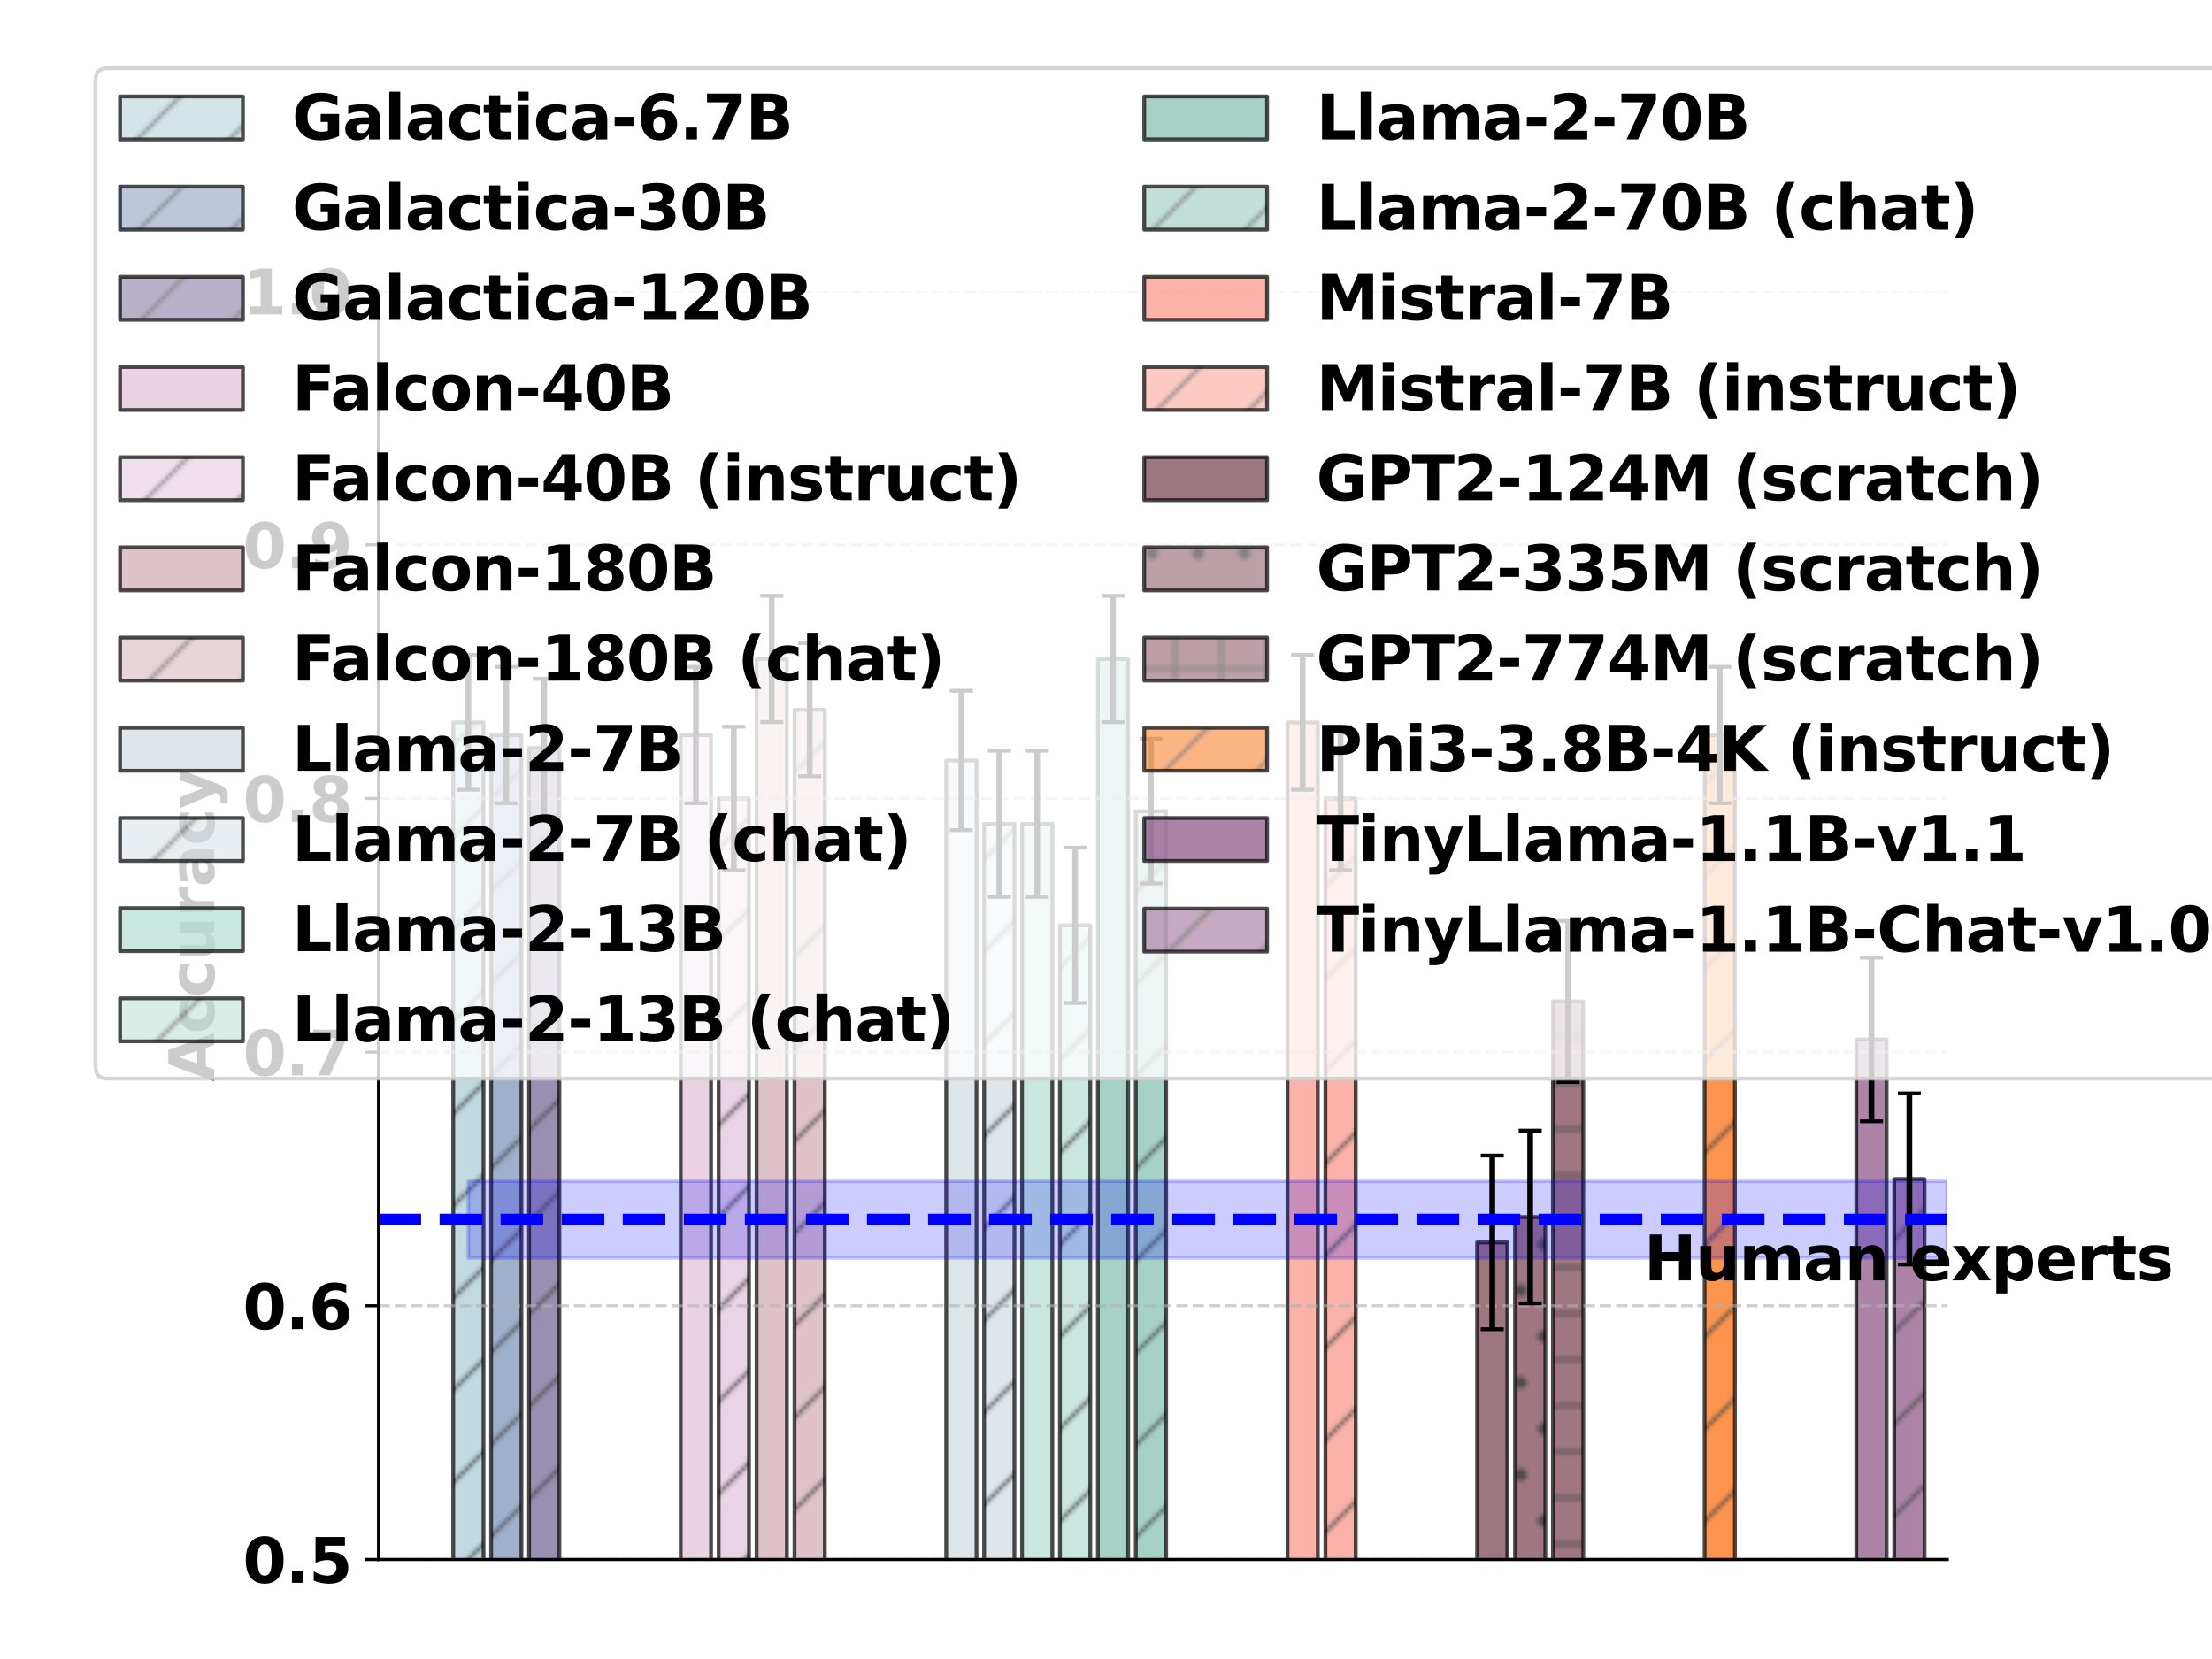 <?xml version="1.0" encoding="utf-8" standalone="no"?>
<!DOCTYPE svg PUBLIC "-//W3C//DTD SVG 1.1//EN"
  "http://www.w3.org/Graphics/SVG/1.1/DTD/svg11.dtd">
<svg xmlns:xlink="http://www.w3.org/1999/xlink" width="576pt" height="432pt" viewBox="0 0 576 432" xmlns="http://www.w3.org/2000/svg" version="1.1">
 <defs>
  <style type="text/css">*{stroke-linejoin: round; stroke-linecap: butt}</style>
 </defs>
 <g id="figure_1">
  <g id="patch_1">
   <path d="M 0 432 
L 576 432 
L 576 0 
L 0 0 
z
" style="fill: #ffffff"/>
  </g>
  <g id="axes_1">
   <g id="patch_2">
    <path d="M 98.56 406.08 
L 507.073 406.08 
L 507.073 75.808 
L 98.56 75.808 
z
" style="fill: #ffffff"/>
   </g>
   <g id="patch_3">
    <path d="M 118.013 736.352 
L 125.913 736.352 
L 125.913 188.1 
L 118.013 188.1 
z
" clip-path="url(#pf8b4cc1062)" style="fill: url(#hda6e60c94b); opacity: 0.7; stroke: #000000; stroke-linejoin: miter"/>
   </g>
   <g id="patch_4">
    <path d="M 127.888 736.352 
L 135.787 736.352 
L 135.787 191.403 
L 127.888 191.403 
z
" clip-path="url(#pf8b4cc1062)" style="fill: url(#h3c0ec5228e); opacity: 0.7; stroke: #000000; stroke-linejoin: miter"/>
   </g>
   <g id="patch_5">
    <path d="M 137.762 736.352 
L 145.662 736.352 
L 145.662 194.706 
L 137.762 194.706 
z
" clip-path="url(#pf8b4cc1062)" style="fill: url(#h4766f91511); opacity: 0.7; stroke: #000000; stroke-linejoin: miter"/>
   </g>
   <g id="patch_6">
    <path d="M 177.261 736.352 
L 185.161 736.352 
L 185.161 191.403 
L 177.261 191.403 
z
" clip-path="url(#pf8b4cc1062)" style="fill: #e1c0d8; opacity: 0.7; stroke: #000000; stroke-linejoin: miter"/>
   </g>
   <g id="patch_7">
    <path d="M 187.135 736.352 
L 195.035 736.352 
L 195.035 207.917 
L 187.135 207.917 
z
" clip-path="url(#pf8b4cc1062)" style="fill: url(#h8463efb753); opacity: 0.7; stroke: #000000; stroke-linejoin: miter"/>
   </g>
   <g id="patch_8">
    <path d="M 197.01 736.352 
L 204.91 736.352 
L 204.91 171.587 
L 197.01 171.587 
z
" clip-path="url(#pf8b4cc1062)" style="fill: #d2a9b0; opacity: 0.7; stroke: #000000; stroke-linejoin: miter"/>
   </g>
   <g id="patch_9">
    <path d="M 206.885 736.352 
L 214.784 736.352 
L 214.784 184.798 
L 206.885 184.798 
z
" clip-path="url(#pf8b4cc1062)" style="fill: url(#hca9d00c5c3); opacity: 0.7; stroke: #000000; stroke-linejoin: miter"/>
   </g>
   <g id="patch_10">
    <path d="M 246.383 736.352 
L 254.283 736.352 
L 254.283 198.009 
L 246.383 198.009 
z
" clip-path="url(#pf8b4cc1062)" style="fill: #d1dce2; opacity: 0.7; stroke: #000000; stroke-linejoin: miter"/>
   </g>
   <g id="patch_11">
    <path d="M 256.258 736.352 
L 264.158 736.352 
L 264.158 214.522 
L 256.258 214.522 
z
" clip-path="url(#pf8b4cc1062)" style="fill: url(#h97e3f62c9c); opacity: 0.7; stroke: #000000; stroke-linejoin: miter"/>
   </g>
   <g id="patch_12">
    <path d="M 266.132 736.352 
L 274.032 736.352 
L 274.032 214.522 
L 266.132 214.522 
z
" clip-path="url(#pf8b4cc1062)" style="fill: #b3ddd1; opacity: 0.7; stroke: #000000; stroke-linejoin: miter"/>
   </g>
   <g id="patch_13">
    <path d="M 276.007 736.352 
L 283.907 736.352 
L 283.907 240.944 
L 276.007 240.944 
z
" clip-path="url(#pf8b4cc1062)" style="fill: url(#hce74d801a3); opacity: 0.7; stroke: #000000; stroke-linejoin: miter"/>
   </g>
   <g id="patch_14">
    <path d="M 285.882 736.352 
L 293.781 736.352 
L 293.781 171.587 
L 285.882 171.587 
z
" clip-path="url(#pf8b4cc1062)" style="fill: #80beaf; opacity: 0.7; stroke: #000000; stroke-linejoin: miter"/>
   </g>
   <g id="patch_15">
    <path d="M 295.756 736.352 
L 303.656 736.352 
L 303.656 211.22 
L 295.756 211.22 
z
" clip-path="url(#pf8b4cc1062)" style="fill: url(#h56515317f4); opacity: 0.7; stroke: #000000; stroke-linejoin: miter"/>
   </g>
   <g id="patch_16">
    <path d="M 335.255 736.352 
L 343.155 736.352 
L 343.155 188.1 
L 335.255 188.1 
z
" clip-path="url(#pf8b4cc1062)" style="fill: #fa9284; opacity: 0.7; stroke: #000000; stroke-linejoin: miter"/>
   </g>
   <g id="patch_17">
    <path d="M 345.129 736.352 
L 353.029 736.352 
L 353.029 207.917 
L 345.129 207.917 
z
" clip-path="url(#pf8b4cc1062)" style="fill: url(#h184da9d285); opacity: 0.7; stroke: #000000; stroke-linejoin: miter"/>
   </g>
   <g id="patch_18">
    <path d="M 384.628 736.352 
L 392.528 736.352 
L 392.528 323.512 
L 384.628 323.512 
z
" clip-path="url(#pf8b4cc1062)" style="fill: #763c4b; opacity: 0.7; stroke: #000000; stroke-linejoin: miter"/>
   </g>
   <g id="patch_19">
    <path d="M 394.503 736.352 
L 402.402 736.352 
L 402.402 316.907 
L 394.503 316.907 
z
" clip-path="url(#pf8b4cc1062)" style="fill: url(#hd6b492c4a2); opacity: 0.7; stroke: #000000; stroke-linejoin: miter"/>
   </g>
   <g id="patch_20">
    <path d="M 404.377 736.352 
L 412.277 736.352 
L 412.277 260.76 
L 404.377 260.76 
z
" clip-path="url(#pf8b4cc1062)" style="fill: url(#h9e2a496f95); opacity: 0.7; stroke: #000000; stroke-linejoin: miter"/>
   </g>
   <g id="patch_21">
    <path d="M 443.876 736.352 
L 451.775 736.352 
L 451.775 191.403 
L 443.876 191.403 
z
" clip-path="url(#pf8b4cc1062)" style="fill: url(#h94af0ae43b); opacity: 0.7; stroke: #000000; stroke-linejoin: miter"/>
   </g>
   <g id="patch_22">
    <path d="M 483.374 736.352 
L 491.274 736.352 
L 491.274 270.668 
L 483.374 270.668 
z
" clip-path="url(#pf8b4cc1062)" style="fill: #8a5082; opacity: 0.7; stroke: #000000; stroke-linejoin: miter"/>
   </g>
   <g id="patch_23">
    <path d="M 493.249 736.352 
L 501.149 736.352 
L 501.149 306.998 
L 493.249 306.998 
z
" clip-path="url(#pf8b4cc1062)" style="fill: url(#hb500b0ad9d); opacity: 0.7; stroke: #000000; stroke-linejoin: miter"/>
   </g>
   <g id="PolyCollection_1">
    <defs>
     <path id="mb9bc16e145" d="M 121.963 -124.457 
L 121.963 -104.443 
L 507.073 -104.443 
L 507.073 -124.457 
L 507.073 -124.457 
L 121.963 -124.457 
z
" style="stroke: #0000ff; stroke-opacity: 0.2"/>
    </defs>
    <g clip-path="url(#pf8b4cc1062)">
     <use xlink:href="#mb9bc16e145" x="0" y="432" style="fill: #0000ff; fill-opacity: 0.2; stroke: #0000ff; stroke-opacity: 0.2"/>
    </g>
   </g>
   <g id="matplotlib.axis_1"/>
   <g id="matplotlib.axis_2">
    <g id="ytick_1">
     <g id="line2d_1">
      <path d="M 98.56 406.08 
L 507.073 406.08 
" clip-path="url(#pf8b4cc1062)" style="fill: none; stroke-dasharray: 2.96,1.28; stroke-dashoffset: 0; stroke: #b0b0b0; stroke-opacity: 0.6; stroke-width: 0.8"/>
     </g>
     <g id="line2d_2">
      <defs>
       <path id="m036127114e" d="M 0 0 
L -3.5 0 
" style="stroke: #000000; stroke-width: 0.8"/>
      </defs>
      <g>
       <use xlink:href="#m036127114e" x="98.56" y="406.08" style="stroke: #000000; stroke-width: 0.8"/>
      </g>
     </g>
     <g id="text_1">
      <!-- 0.5 -->
      <g transform="translate(63.218 412.159) scale(0.16 -0.16)">
       <defs>
        <path id="DejaVuSans-Bold-30" d="M 2944 2338 
Q 2944 3213 2780 3570 
Q 2616 3928 2228 3928 
Q 1841 3928 1675 3570 
Q 1509 3213 1509 2338 
Q 1509 1453 1675 1090 
Q 1841 728 2228 728 
Q 2613 728 2778 1090 
Q 2944 1453 2944 2338 
z
M 4147 2328 
Q 4147 1169 3647 539 
Q 3147 -91 2228 -91 
Q 1306 -91 806 539 
Q 306 1169 306 2328 
Q 306 3491 806 4120 
Q 1306 4750 2228 4750 
Q 3147 4750 3647 4120 
Q 4147 3491 4147 2328 
z
" transform="scale(0.016)"/>
        <path id="DejaVuSans-Bold-2e" d="M 653 1209 
L 1778 1209 
L 1778 0 
L 653 0 
L 653 1209 
z
" transform="scale(0.016)"/>
        <path id="DejaVuSans-Bold-35" d="M 678 4666 
L 3669 4666 
L 3669 3781 
L 1638 3781 
L 1638 3059 
Q 1775 3097 1914 3117 
Q 2053 3138 2203 3138 
Q 3056 3138 3531 2711 
Q 4006 2284 4006 1522 
Q 4006 766 3489 337 
Q 2972 -91 2053 -91 
Q 1656 -91 1267 -14 
Q 878 63 494 219 
L 494 1166 
Q 875 947 1217 837 
Q 1559 728 1863 728 
Q 2300 728 2551 942 
Q 2803 1156 2803 1522 
Q 2803 1891 2551 2103 
Q 2300 2316 1863 2316 
Q 1603 2316 1309 2248 
Q 1016 2181 678 2041 
L 678 4666 
z
" transform="scale(0.016)"/>
       </defs>
       <use xlink:href="#DejaVuSans-Bold-30"/>
       <use xlink:href="#DejaVuSans-Bold-2e" x="69.58"/>
       <use xlink:href="#DejaVuSans-Bold-35" x="107.568"/>
      </g>
     </g>
    </g>
    <g id="ytick_2">
     <g id="line2d_3">
      <path d="M 98.56 340.026 
L 507.073 340.026 
" clip-path="url(#pf8b4cc1062)" style="fill: none; stroke-dasharray: 2.96,1.28; stroke-dashoffset: 0; stroke: #b0b0b0; stroke-opacity: 0.6; stroke-width: 0.8"/>
     </g>
     <g id="line2d_4">
      <g>
       <use xlink:href="#m036127114e" x="98.56" y="340.026" style="stroke: #000000; stroke-width: 0.8"/>
      </g>
     </g>
     <g id="text_2">
      <!-- 0.6 -->
      <g transform="translate(63.218 346.104) scale(0.16 -0.16)">
       <defs>
        <path id="DejaVuSans-Bold-36" d="M 2316 2303 
Q 2000 2303 1842 2098 
Q 1684 1894 1684 1484 
Q 1684 1075 1842 870 
Q 2000 666 2316 666 
Q 2634 666 2792 870 
Q 2950 1075 2950 1484 
Q 2950 1894 2792 2098 
Q 2634 2303 2316 2303 
z
M 3803 4544 
L 3803 3681 
Q 3506 3822 3243 3889 
Q 2981 3956 2731 3956 
Q 2194 3956 1894 3657 
Q 1594 3359 1544 2772 
Q 1750 2925 1990 3001 
Q 2231 3078 2516 3078 
Q 3231 3078 3670 2659 
Q 4109 2241 4109 1563 
Q 4109 813 3618 361 
Q 3128 -91 2303 -91 
Q 1394 -91 895 523 
Q 397 1138 397 2266 
Q 397 3422 980 4083 
Q 1563 4744 2578 4744 
Q 2900 4744 3203 4694 
Q 3506 4644 3803 4544 
z
" transform="scale(0.016)"/>
       </defs>
       <use xlink:href="#DejaVuSans-Bold-30"/>
       <use xlink:href="#DejaVuSans-Bold-2e" x="69.58"/>
       <use xlink:href="#DejaVuSans-Bold-36" x="107.568"/>
      </g>
     </g>
    </g>
    <g id="ytick_3">
     <g id="line2d_5">
      <path d="M 98.56 273.971 
L 507.073 273.971 
" clip-path="url(#pf8b4cc1062)" style="fill: none; stroke-dasharray: 2.96,1.28; stroke-dashoffset: 0; stroke: #b0b0b0; stroke-opacity: 0.6; stroke-width: 0.8"/>
     </g>
     <g id="line2d_6">
      <g>
       <use xlink:href="#m036127114e" x="98.56" y="273.971" style="stroke: #000000; stroke-width: 0.8"/>
      </g>
     </g>
     <g id="text_3">
      <!-- 0.7 -->
      <g transform="translate(63.218 280.05) scale(0.16 -0.16)">
       <defs>
        <path id="DejaVuSans-Bold-37" d="M 428 4666 
L 3944 4666 
L 3944 3988 
L 2125 0 
L 953 0 
L 2675 3781 
L 428 3781 
L 428 4666 
z
" transform="scale(0.016)"/>
       </defs>
       <use xlink:href="#DejaVuSans-Bold-30"/>
       <use xlink:href="#DejaVuSans-Bold-2e" x="69.58"/>
       <use xlink:href="#DejaVuSans-Bold-37" x="107.568"/>
      </g>
     </g>
    </g>
    <g id="ytick_4">
     <g id="line2d_7">
      <path d="M 98.56 207.917 
L 507.073 207.917 
" clip-path="url(#pf8b4cc1062)" style="fill: none; stroke-dasharray: 2.96,1.28; stroke-dashoffset: 0; stroke: #b0b0b0; stroke-opacity: 0.6; stroke-width: 0.8"/>
     </g>
     <g id="line2d_8">
      <g>
       <use xlink:href="#m036127114e" x="98.56" y="207.917" style="stroke: #000000; stroke-width: 0.8"/>
      </g>
     </g>
     <g id="text_4">
      <!-- 0.8 -->
      <g transform="translate(63.218 213.996) scale(0.16 -0.16)">
       <defs>
        <path id="DejaVuSans-Bold-38" d="M 2228 2088 
Q 1891 2088 1709 1903 
Q 1528 1719 1528 1375 
Q 1528 1031 1709 848 
Q 1891 666 2228 666 
Q 2563 666 2741 848 
Q 2919 1031 2919 1375 
Q 2919 1722 2741 1905 
Q 2563 2088 2228 2088 
z
M 1350 2484 
Q 925 2613 709 2878 
Q 494 3144 494 3541 
Q 494 4131 934 4440 
Q 1375 4750 2228 4750 
Q 3075 4750 3515 4442 
Q 3956 4134 3956 3541 
Q 3956 3144 3739 2878 
Q 3522 2613 3097 2484 
Q 3572 2353 3814 2058 
Q 4056 1763 4056 1313 
Q 4056 619 3595 264 
Q 3134 -91 2228 -91 
Q 1319 -91 855 264 
Q 391 619 391 1313 
Q 391 1763 633 2058 
Q 875 2353 1350 2484 
z
M 1631 3419 
Q 1631 3141 1786 2991 
Q 1941 2841 2228 2841 
Q 2509 2841 2662 2991 
Q 2816 3141 2816 3419 
Q 2816 3697 2662 3845 
Q 2509 3994 2228 3994 
Q 1941 3994 1786 3844 
Q 1631 3694 1631 3419 
z
" transform="scale(0.016)"/>
       </defs>
       <use xlink:href="#DejaVuSans-Bold-30"/>
       <use xlink:href="#DejaVuSans-Bold-2e" x="69.58"/>
       <use xlink:href="#DejaVuSans-Bold-38" x="107.568"/>
      </g>
     </g>
    </g>
    <g id="ytick_5">
     <g id="line2d_9">
      <path d="M 98.56 141.862 
L 507.073 141.862 
" clip-path="url(#pf8b4cc1062)" style="fill: none; stroke-dasharray: 2.96,1.28; stroke-dashoffset: 0; stroke: #b0b0b0; stroke-opacity: 0.6; stroke-width: 0.8"/>
     </g>
     <g id="line2d_10">
      <g>
       <use xlink:href="#m036127114e" x="98.56" y="141.862" style="stroke: #000000; stroke-width: 0.8"/>
      </g>
     </g>
     <g id="text_5">
      <!-- 0.9 -->
      <g transform="translate(63.218 147.941) scale(0.16 -0.16)">
       <defs>
        <path id="DejaVuSans-Bold-39" d="M 641 103 
L 641 966 
Q 928 831 1190 764 
Q 1453 697 1709 697 
Q 2247 697 2547 995 
Q 2847 1294 2900 1881 
Q 2688 1725 2447 1647 
Q 2206 1569 1925 1569 
Q 1209 1569 770 1986 
Q 331 2403 331 3084 
Q 331 3838 820 4291 
Q 1309 4744 2131 4744 
Q 3044 4744 3544 4128 
Q 4044 3513 4044 2388 
Q 4044 1231 3459 570 
Q 2875 -91 1856 -91 
Q 1528 -91 1228 -42 
Q 928 6 641 103 
z
M 2125 2350 
Q 2441 2350 2600 2554 
Q 2759 2759 2759 3169 
Q 2759 3575 2600 3781 
Q 2441 3988 2125 3988 
Q 1809 3988 1650 3781 
Q 1491 3575 1491 3169 
Q 1491 2759 1650 2554 
Q 1809 2350 2125 2350 
z
" transform="scale(0.016)"/>
       </defs>
       <use xlink:href="#DejaVuSans-Bold-30"/>
       <use xlink:href="#DejaVuSans-Bold-2e" x="69.58"/>
       <use xlink:href="#DejaVuSans-Bold-39" x="107.568"/>
      </g>
     </g>
    </g>
    <g id="ytick_6">
     <g id="line2d_11">
      <path d="M 98.56 75.808 
L 507.073 75.808 
" clip-path="url(#pf8b4cc1062)" style="fill: none; stroke-dasharray: 2.96,1.28; stroke-dashoffset: 0; stroke: #b0b0b0; stroke-opacity: 0.6; stroke-width: 0.8"/>
     </g>
     <g id="line2d_12">
      <g>
       <use xlink:href="#m036127114e" x="98.56" y="75.808" style="stroke: #000000; stroke-width: 0.8"/>
      </g>
     </g>
     <g id="text_6">
      <!-- 1.0 -->
      <g transform="translate(63.218 81.887) scale(0.16 -0.16)">
       <defs>
        <path id="DejaVuSans-Bold-31" d="M 750 831 
L 1813 831 
L 1813 3847 
L 722 3622 
L 722 4441 
L 1806 4666 
L 2950 4666 
L 2950 831 
L 4013 831 
L 4013 0 
L 750 0 
L 750 831 
z
" transform="scale(0.016)"/>
       </defs>
       <use xlink:href="#DejaVuSans-Bold-31"/>
       <use xlink:href="#DejaVuSans-Bold-2e" x="69.58"/>
       <use xlink:href="#DejaVuSans-Bold-30" x="107.568"/>
      </g>
     </g>
    </g>
    <g id="text_7">
     <!-- Accuracy -->
     <g transform="translate(55.765 281.616) rotate(-90) scale(0.16 -0.16)">
      <defs>
       <path id="DejaVuSans-Bold-41" d="M 3419 850 
L 1538 850 
L 1241 0 
L 31 0 
L 1759 4666 
L 3194 4666 
L 4922 0 
L 3713 0 
L 3419 850 
z
M 1838 1716 
L 3116 1716 
L 2478 3572 
L 1838 1716 
z
" transform="scale(0.016)"/>
       <path id="DejaVuSans-Bold-63" d="M 3366 3391 
L 3366 2478 
Q 3138 2634 2908 2709 
Q 2678 2784 2431 2784 
Q 1963 2784 1702 2511 
Q 1441 2238 1441 1747 
Q 1441 1256 1702 982 
Q 1963 709 2431 709 
Q 2694 709 2930 787 
Q 3166 866 3366 1019 
L 3366 103 
Q 3103 6 2833 -42 
Q 2563 -91 2291 -91 
Q 1344 -91 809 395 
Q 275 881 275 1747 
Q 275 2613 809 3098 
Q 1344 3584 2291 3584 
Q 2566 3584 2833 3536 
Q 3100 3488 3366 3391 
z
" transform="scale(0.016)"/>
       <path id="DejaVuSans-Bold-75" d="M 500 1363 
L 500 3500 
L 1625 3500 
L 1625 3150 
Q 1625 2866 1622 2436 
Q 1619 2006 1619 1863 
Q 1619 1441 1641 1255 
Q 1663 1069 1716 984 
Q 1784 875 1895 815 
Q 2006 756 2150 756 
Q 2500 756 2700 1025 
Q 2900 1294 2900 1772 
L 2900 3500 
L 4019 3500 
L 4019 0 
L 2900 0 
L 2900 506 
Q 2647 200 2364 54 
Q 2081 -91 1741 -91 
Q 1134 -91 817 281 
Q 500 653 500 1363 
z
" transform="scale(0.016)"/>
       <path id="DejaVuSans-Bold-72" d="M 3138 2547 
Q 2991 2616 2845 2648 
Q 2700 2681 2553 2681 
Q 2122 2681 1889 2404 
Q 1656 2128 1656 1613 
L 1656 0 
L 538 0 
L 538 3500 
L 1656 3500 
L 1656 2925 
Q 1872 3269 2151 3426 
Q 2431 3584 2822 3584 
Q 2878 3584 2943 3579 
Q 3009 3575 3134 3559 
L 3138 2547 
z
" transform="scale(0.016)"/>
       <path id="DejaVuSans-Bold-61" d="M 2106 1575 
Q 1756 1575 1579 1456 
Q 1403 1338 1403 1106 
Q 1403 894 1545 773 
Q 1688 653 1941 653 
Q 2256 653 2472 879 
Q 2688 1106 2688 1447 
L 2688 1575 
L 2106 1575 
z
M 3816 1997 
L 3816 0 
L 2688 0 
L 2688 519 
Q 2463 200 2181 54 
Q 1900 -91 1497 -91 
Q 953 -91 614 226 
Q 275 544 275 1050 
Q 275 1666 698 1953 
Q 1122 2241 2028 2241 
L 2688 2241 
L 2688 2328 
Q 2688 2594 2478 2717 
Q 2269 2841 1825 2841 
Q 1466 2841 1156 2769 
Q 847 2697 581 2553 
L 581 3406 
Q 941 3494 1303 3539 
Q 1666 3584 2028 3584 
Q 2975 3584 3395 3211 
Q 3816 2838 3816 1997 
z
" transform="scale(0.016)"/>
       <path id="DejaVuSans-Bold-79" d="M 78 3500 
L 1197 3500 
L 2138 1125 
L 2938 3500 
L 4056 3500 
L 2584 -331 
Q 2363 -916 2067 -1148 
Q 1772 -1381 1288 -1381 
L 641 -1381 
L 641 -647 
L 991 -647 
Q 1275 -647 1404 -556 
Q 1534 -466 1606 -231 
L 1638 -134 
L 78 3500 
z
" transform="scale(0.016)"/>
      </defs>
      <use xlink:href="#DejaVuSans-Bold-41"/>
      <use xlink:href="#DejaVuSans-Bold-63" x="77.393"/>
      <use xlink:href="#DejaVuSans-Bold-63" x="136.67"/>
      <use xlink:href="#DejaVuSans-Bold-75" x="195.947"/>
      <use xlink:href="#DejaVuSans-Bold-72" x="267.139"/>
      <use xlink:href="#DejaVuSans-Bold-61" x="316.455"/>
      <use xlink:href="#DejaVuSans-Bold-63" x="383.936"/>
      <use xlink:href="#DejaVuSans-Bold-79" x="443.213"/>
     </g>
    </g>
   </g>
   <g id="LineCollection_1">
    <path d="M 121.963 205.645 
L 121.963 170.556 
" clip-path="url(#pf8b4cc1062)" style="fill: none; stroke: #000000; stroke-width: 1.5"/>
    <path d="M 131.838 209.151 
L 131.838 173.656 
" clip-path="url(#pf8b4cc1062)" style="fill: none; stroke: #000000; stroke-width: 1.5"/>
    <path d="M 141.712 212.65 
L 141.712 176.761 
" clip-path="url(#pf8b4cc1062)" style="fill: none; stroke: #000000; stroke-width: 1.5"/>
    <path d="M 181.211 209.151 
L 181.211 173.656 
" clip-path="url(#pf8b4cc1062)" style="fill: none; stroke: #000000; stroke-width: 1.5"/>
    <path d="M 191.085 226.6 
L 191.085 189.234 
" clip-path="url(#pf8b4cc1062)" style="fill: none; stroke: #000000; stroke-width: 1.5"/>
    <path d="M 200.96 188.033 
L 200.96 155.141 
" clip-path="url(#pf8b4cc1062)" style="fill: none; stroke: #000000; stroke-width: 1.5"/>
    <path d="M 210.835 202.135 
L 210.835 167.461 
" clip-path="url(#pf8b4cc1062)" style="fill: none; stroke: #000000; stroke-width: 1.5"/>
    <path d="M 250.333 216.145 
L 250.333 179.872 
" clip-path="url(#pf8b4cc1062)" style="fill: none; stroke: #000000; stroke-width: 1.5"/>
    <path d="M 260.208 233.547 
L 260.208 195.498 
" clip-path="url(#pf8b4cc1062)" style="fill: none; stroke: #000000; stroke-width: 1.5"/>
    <path d="M 270.082 233.547 
L 270.082 195.498 
" clip-path="url(#pf8b4cc1062)" style="fill: none; stroke: #000000; stroke-width: 1.5"/>
    <path d="M 279.957 261.169 
L 279.957 220.719 
" clip-path="url(#pf8b4cc1062)" style="fill: none; stroke: #000000; stroke-width: 1.5"/>
    <path d="M 289.832 188.033 
L 289.832 155.141 
" clip-path="url(#pf8b4cc1062)" style="fill: none; stroke: #000000; stroke-width: 1.5"/>
    <path d="M 299.706 230.075 
L 299.706 192.364 
" clip-path="url(#pf8b4cc1062)" style="fill: none; stroke: #000000; stroke-width: 1.5"/>
    <path d="M 339.205 205.645 
L 339.205 170.556 
" clip-path="url(#pf8b4cc1062)" style="fill: none; stroke: #000000; stroke-width: 1.5"/>
    <path d="M 349.079 226.6 
L 349.079 189.234 
" clip-path="url(#pf8b4cc1062)" style="fill: none; stroke: #000000; stroke-width: 1.5"/>
    <path d="M 388.578 346.124 
L 388.578 300.9 
" clip-path="url(#pf8b4cc1062)" style="fill: none; stroke: #000000; stroke-width: 1.5"/>
    <path d="M 398.452 339.393 
L 398.452 294.42 
" clip-path="url(#pf8b4cc1062)" style="fill: none; stroke: #000000; stroke-width: 1.5"/>
    <path d="M 408.327 281.732 
L 408.327 239.789 
" clip-path="url(#pf8b4cc1062)" style="fill: none; stroke: #000000; stroke-width: 1.5"/>
    <path d="M 447.826 209.151 
L 447.826 173.656 
" clip-path="url(#pf8b4cc1062)" style="fill: none; stroke: #000000; stroke-width: 1.5"/>
    <path d="M 487.324 291.969 
L 487.324 249.368 
" clip-path="url(#pf8b4cc1062)" style="fill: none; stroke: #000000; stroke-width: 1.5"/>
    <path d="M 497.199 329.276 
L 497.199 284.72 
" clip-path="url(#pf8b4cc1062)" style="fill: none; stroke: #000000; stroke-width: 1.5"/>
   </g>
   <g id="line2d_13">
    <defs>
     <path id="mf43646209f" d="M 3 0 
L -3 -0 
" style="stroke: #000000"/>
    </defs>
    <g clip-path="url(#pf8b4cc1062)">
     <use xlink:href="#mf43646209f" x="121.963" y="205.645" style="stroke: #000000"/>
     <use xlink:href="#mf43646209f" x="131.838" y="209.151" style="stroke: #000000"/>
     <use xlink:href="#mf43646209f" x="141.712" y="212.65" style="stroke: #000000"/>
     <use xlink:href="#mf43646209f" x="181.211" y="209.151" style="stroke: #000000"/>
     <use xlink:href="#mf43646209f" x="191.085" y="226.6" style="stroke: #000000"/>
     <use xlink:href="#mf43646209f" x="200.96" y="188.033" style="stroke: #000000"/>
     <use xlink:href="#mf43646209f" x="210.835" y="202.135" style="stroke: #000000"/>
     <use xlink:href="#mf43646209f" x="250.333" y="216.145" style="stroke: #000000"/>
     <use xlink:href="#mf43646209f" x="260.208" y="233.547" style="stroke: #000000"/>
     <use xlink:href="#mf43646209f" x="270.082" y="233.547" style="stroke: #000000"/>
     <use xlink:href="#mf43646209f" x="279.957" y="261.169" style="stroke: #000000"/>
     <use xlink:href="#mf43646209f" x="289.832" y="188.033" style="stroke: #000000"/>
     <use xlink:href="#mf43646209f" x="299.706" y="230.075" style="stroke: #000000"/>
     <use xlink:href="#mf43646209f" x="339.205" y="205.645" style="stroke: #000000"/>
     <use xlink:href="#mf43646209f" x="349.079" y="226.6" style="stroke: #000000"/>
     <use xlink:href="#mf43646209f" x="388.578" y="346.124" style="stroke: #000000"/>
     <use xlink:href="#mf43646209f" x="398.452" y="339.393" style="stroke: #000000"/>
     <use xlink:href="#mf43646209f" x="408.327" y="281.732" style="stroke: #000000"/>
     <use xlink:href="#mf43646209f" x="447.826" y="209.151" style="stroke: #000000"/>
     <use xlink:href="#mf43646209f" x="487.324" y="291.969" style="stroke: #000000"/>
     <use xlink:href="#mf43646209f" x="497.199" y="329.276" style="stroke: #000000"/>
    </g>
   </g>
   <g id="line2d_14">
    <g clip-path="url(#pf8b4cc1062)">
     <use xlink:href="#mf43646209f" x="121.963" y="170.556" style="stroke: #000000"/>
     <use xlink:href="#mf43646209f" x="131.838" y="173.656" style="stroke: #000000"/>
     <use xlink:href="#mf43646209f" x="141.712" y="176.761" style="stroke: #000000"/>
     <use xlink:href="#mf43646209f" x="181.211" y="173.656" style="stroke: #000000"/>
     <use xlink:href="#mf43646209f" x="191.085" y="189.234" style="stroke: #000000"/>
     <use xlink:href="#mf43646209f" x="200.96" y="155.141" style="stroke: #000000"/>
     <use xlink:href="#mf43646209f" x="210.835" y="167.461" style="stroke: #000000"/>
     <use xlink:href="#mf43646209f" x="250.333" y="179.872" style="stroke: #000000"/>
     <use xlink:href="#mf43646209f" x="260.208" y="195.498" style="stroke: #000000"/>
     <use xlink:href="#mf43646209f" x="270.082" y="195.498" style="stroke: #000000"/>
     <use xlink:href="#mf43646209f" x="279.957" y="220.719" style="stroke: #000000"/>
     <use xlink:href="#mf43646209f" x="289.832" y="155.141" style="stroke: #000000"/>
     <use xlink:href="#mf43646209f" x="299.706" y="192.364" style="stroke: #000000"/>
     <use xlink:href="#mf43646209f" x="339.205" y="170.556" style="stroke: #000000"/>
     <use xlink:href="#mf43646209f" x="349.079" y="189.234" style="stroke: #000000"/>
     <use xlink:href="#mf43646209f" x="388.578" y="300.9" style="stroke: #000000"/>
     <use xlink:href="#mf43646209f" x="398.452" y="294.42" style="stroke: #000000"/>
     <use xlink:href="#mf43646209f" x="408.327" y="239.789" style="stroke: #000000"/>
     <use xlink:href="#mf43646209f" x="447.826" y="173.656" style="stroke: #000000"/>
     <use xlink:href="#mf43646209f" x="487.324" y="249.368" style="stroke: #000000"/>
     <use xlink:href="#mf43646209f" x="497.199" y="284.72" style="stroke: #000000"/>
    </g>
   </g>
   <g id="line2d_15">
    <path d="M 98.56 317.55 
L 577 317.55 
" clip-path="url(#pf8b4cc1062)" style="fill: none; stroke-dasharray: 11.1,4.8; stroke-dashoffset: 0; stroke: #0000ff; stroke-width: 3"/>
   </g>
   <g id="patch_24">
    <path d="M 98.56 406.08 
L 98.56 75.808 
" style="fill: none; stroke: #000000; stroke-width: 0.8; stroke-linejoin: miter; stroke-linecap: square"/>
   </g>
   <g id="patch_25">
    <path d="M 98.56 406.08 
L 507.073 406.08 
" style="fill: none; stroke: #000000; stroke-width: 0.8; stroke-linejoin: miter; stroke-linecap: square"/>
   </g>
   <g id="text_8">
    <!-- Human experts -->
    <g transform="translate(428.076 333.403) scale(0.16 -0.16)">
     <defs>
      <path id="DejaVuSans-Bold-48" d="M 588 4666 
L 1791 4666 
L 1791 2888 
L 3566 2888 
L 3566 4666 
L 4769 4666 
L 4769 0 
L 3566 0 
L 3566 1978 
L 1791 1978 
L 1791 0 
L 588 0 
L 588 4666 
z
" transform="scale(0.016)"/>
      <path id="DejaVuSans-Bold-6d" d="M 3781 2919 
Q 3994 3244 4286 3414 
Q 4578 3584 4928 3584 
Q 5531 3584 5847 3212 
Q 6163 2841 6163 2131 
L 6163 0 
L 5038 0 
L 5038 1825 
Q 5041 1866 5042 1909 
Q 5044 1953 5044 2034 
Q 5044 2406 4934 2573 
Q 4825 2741 4581 2741 
Q 4263 2741 4089 2478 
Q 3916 2216 3909 1719 
L 3909 0 
L 2784 0 
L 2784 1825 
Q 2784 2406 2684 2573 
Q 2584 2741 2328 2741 
Q 2006 2741 1831 2477 
Q 1656 2213 1656 1722 
L 1656 0 
L 531 0 
L 531 3500 
L 1656 3500 
L 1656 2988 
Q 1863 3284 2130 3434 
Q 2397 3584 2719 3584 
Q 3081 3584 3359 3409 
Q 3638 3234 3781 2919 
z
" transform="scale(0.016)"/>
      <path id="DejaVuSans-Bold-6e" d="M 4056 2131 
L 4056 0 
L 2931 0 
L 2931 347 
L 2931 1631 
Q 2931 2084 2911 2256 
Q 2891 2428 2841 2509 
Q 2775 2619 2662 2680 
Q 2550 2741 2406 2741 
Q 2056 2741 1856 2470 
Q 1656 2200 1656 1722 
L 1656 0 
L 538 0 
L 538 3500 
L 1656 3500 
L 1656 2988 
Q 1909 3294 2193 3439 
Q 2478 3584 2822 3584 
Q 3428 3584 3742 3212 
Q 4056 2841 4056 2131 
z
" transform="scale(0.016)"/>
      <path id="DejaVuSans-Bold-20" transform="scale(0.016)"/>
      <path id="DejaVuSans-Bold-65" d="M 4031 1759 
L 4031 1441 
L 1416 1441 
Q 1456 1047 1700 850 
Q 1944 653 2381 653 
Q 2734 653 3104 758 
Q 3475 863 3866 1075 
L 3866 213 
Q 3469 63 3072 -14 
Q 2675 -91 2278 -91 
Q 1328 -91 801 392 
Q 275 875 275 1747 
Q 275 2603 792 3093 
Q 1309 3584 2216 3584 
Q 3041 3584 3536 3087 
Q 4031 2591 4031 1759 
z
M 2881 2131 
Q 2881 2450 2695 2645 
Q 2509 2841 2209 2841 
Q 1884 2841 1681 2658 
Q 1478 2475 1428 2131 
L 2881 2131 
z
" transform="scale(0.016)"/>
      <path id="DejaVuSans-Bold-78" d="M 1422 1791 
L 159 3500 
L 1344 3500 
L 2059 2463 
L 2784 3500 
L 3969 3500 
L 2706 1797 
L 4031 0 
L 2847 0 
L 2059 1106 
L 1281 0 
L 97 0 
L 1422 1791 
z
" transform="scale(0.016)"/>
      <path id="DejaVuSans-Bold-70" d="M 1656 506 
L 1656 -1331 
L 538 -1331 
L 538 3500 
L 1656 3500 
L 1656 2988 
Q 1888 3294 2169 3439 
Q 2450 3584 2816 3584 
Q 3463 3584 3878 3070 
Q 4294 2556 4294 1747 
Q 4294 938 3878 423 
Q 3463 -91 2816 -91 
Q 2450 -91 2169 54 
Q 1888 200 1656 506 
z
M 2400 2772 
Q 2041 2772 1848 2508 
Q 1656 2244 1656 1747 
Q 1656 1250 1848 986 
Q 2041 722 2400 722 
Q 2759 722 2948 984 
Q 3138 1247 3138 1747 
Q 3138 2247 2948 2509 
Q 2759 2772 2400 2772 
z
" transform="scale(0.016)"/>
      <path id="DejaVuSans-Bold-74" d="M 1759 4494 
L 1759 3500 
L 2913 3500 
L 2913 2700 
L 1759 2700 
L 1759 1216 
Q 1759 972 1856 886 
Q 1953 800 2241 800 
L 2816 800 
L 2816 0 
L 1856 0 
Q 1194 0 917 276 
Q 641 553 641 1216 
L 641 2700 
L 84 2700 
L 84 3500 
L 641 3500 
L 641 4494 
L 1759 4494 
z
" transform="scale(0.016)"/>
      <path id="DejaVuSans-Bold-73" d="M 3272 3391 
L 3272 2541 
Q 2913 2691 2578 2766 
Q 2244 2841 1947 2841 
Q 1628 2841 1473 2761 
Q 1319 2681 1319 2516 
Q 1319 2381 1436 2309 
Q 1553 2238 1856 2203 
L 2053 2175 
Q 2913 2066 3209 1816 
Q 3506 1566 3506 1031 
Q 3506 472 3093 190 
Q 2681 -91 1863 -91 
Q 1516 -91 1145 -36 
Q 775 19 384 128 
L 384 978 
Q 719 816 1070 734 
Q 1422 653 1784 653 
Q 2113 653 2278 743 
Q 2444 834 2444 1013 
Q 2444 1163 2330 1236 
Q 2216 1309 1875 1350 
L 1678 1375 
Q 931 1469 631 1722 
Q 331 1975 331 2491 
Q 331 3047 712 3315 
Q 1094 3584 1881 3584 
Q 2191 3584 2531 3537 
Q 2872 3491 3272 3391 
z
" transform="scale(0.016)"/>
     </defs>
     <use xlink:href="#DejaVuSans-Bold-48"/>
     <use xlink:href="#DejaVuSans-Bold-75" x="83.691"/>
     <use xlink:href="#DejaVuSans-Bold-6d" x="154.883"/>
     <use xlink:href="#DejaVuSans-Bold-61" x="259.082"/>
     <use xlink:href="#DejaVuSans-Bold-6e" x="326.562"/>
     <use xlink:href="#DejaVuSans-Bold-20" x="397.754"/>
     <use xlink:href="#DejaVuSans-Bold-65" x="432.568"/>
     <use xlink:href="#DejaVuSans-Bold-78" x="500.391"/>
     <use xlink:href="#DejaVuSans-Bold-70" x="564.893"/>
     <use xlink:href="#DejaVuSans-Bold-65" x="636.475"/>
     <use xlink:href="#DejaVuSans-Bold-72" x="704.297"/>
     <use xlink:href="#DejaVuSans-Bold-74" x="753.613"/>
     <use xlink:href="#DejaVuSans-Bold-73" x="801.416"/>
    </g>
   </g>
   <g id="legend_1">
    <g id="patch_26">
     <path d="M 28.057 280.889 
L 578.925 280.889 
Q 582.125 280.889 582.125 277.689 
L 582.125 20.954 
Q 582.125 17.754 578.925 17.754 
L 28.057 17.754 
Q 24.857 17.754 24.857 20.954 
L 24.857 277.689 
Q 24.857 280.889 28.057 280.889 
z
" style="fill: #ffffff; opacity: 0.8; stroke: #cccccc; stroke-linejoin: miter"/>
    </g>
    <g id="patch_27">
     <path d="M 31.257 36.311 
L 63.257 36.311 
L 63.257 25.111 
L 31.257 25.111 
z
" style="fill: url(#hda6e60c94b); opacity: 0.7; stroke: #000000; stroke-linejoin: miter"/>
    </g>
    <g id="text_9">
     <!-- Galactica-6.7B -->
     <g transform="translate(76.057 36.311) scale(0.16 -0.16)">
      <defs>
       <path id="DejaVuSans-Bold-47" d="M 4781 347 
Q 4331 128 3847 18 
Q 3363 -91 2847 -91 
Q 1681 -91 1000 561 
Q 319 1213 319 2328 
Q 319 3456 1012 4103 
Q 1706 4750 2913 4750 
Q 3378 4750 3804 4662 
Q 4231 4575 4609 4403 
L 4609 3438 
Q 4219 3659 3833 3768 
Q 3447 3878 3059 3878 
Q 2341 3878 1952 3476 
Q 1563 3075 1563 2328 
Q 1563 1588 1938 1184 
Q 2313 781 3003 781 
Q 3191 781 3352 804 
Q 3513 828 3641 878 
L 3641 1784 
L 2906 1784 
L 2906 2591 
L 4781 2591 
L 4781 347 
z
" transform="scale(0.016)"/>
       <path id="DejaVuSans-Bold-6c" d="M 538 4863 
L 1656 4863 
L 1656 0 
L 538 0 
L 538 4863 
z
" transform="scale(0.016)"/>
       <path id="DejaVuSans-Bold-69" d="M 538 3500 
L 1656 3500 
L 1656 0 
L 538 0 
L 538 3500 
z
M 538 4863 
L 1656 4863 
L 1656 3950 
L 538 3950 
L 538 4863 
z
" transform="scale(0.016)"/>
       <path id="DejaVuSans-Bold-2d" d="M 347 2297 
L 2309 2297 
L 2309 1388 
L 347 1388 
L 347 2297 
z
" transform="scale(0.016)"/>
       <path id="DejaVuSans-Bold-42" d="M 2456 2859 
Q 2741 2859 2887 2984 
Q 3034 3109 3034 3353 
Q 3034 3594 2887 3720 
Q 2741 3847 2456 3847 
L 1791 3847 
L 1791 2859 
L 2456 2859 
z
M 2497 819 
Q 2859 819 3042 972 
Q 3225 1125 3225 1434 
Q 3225 1738 3044 1889 
Q 2863 2041 2497 2041 
L 1791 2041 
L 1791 819 
L 2497 819 
z
M 3616 2497 
Q 4003 2384 4215 2081 
Q 4428 1778 4428 1338 
Q 4428 663 3972 331 
Q 3516 0 2584 0 
L 588 0 
L 588 4666 
L 2394 4666 
Q 3366 4666 3802 4372 
Q 4238 4078 4238 3431 
Q 4238 3091 4078 2852 
Q 3919 2613 3616 2497 
z
" transform="scale(0.016)"/>
      </defs>
      <use xlink:href="#DejaVuSans-Bold-47"/>
      <use xlink:href="#DejaVuSans-Bold-61" x="82.08"/>
      <use xlink:href="#DejaVuSans-Bold-6c" x="149.561"/>
      <use xlink:href="#DejaVuSans-Bold-61" x="183.838"/>
      <use xlink:href="#DejaVuSans-Bold-63" x="251.318"/>
      <use xlink:href="#DejaVuSans-Bold-74" x="310.596"/>
      <use xlink:href="#DejaVuSans-Bold-69" x="358.398"/>
      <use xlink:href="#DejaVuSans-Bold-63" x="392.676"/>
      <use xlink:href="#DejaVuSans-Bold-61" x="451.953"/>
      <use xlink:href="#DejaVuSans-Bold-2d" x="519.434"/>
      <use xlink:href="#DejaVuSans-Bold-36" x="560.938"/>
      <use xlink:href="#DejaVuSans-Bold-2e" x="630.518"/>
      <use xlink:href="#DejaVuSans-Bold-37" x="668.506"/>
      <use xlink:href="#DejaVuSans-Bold-42" x="738.086"/>
     </g>
    </g>
    <g id="patch_28">
     <path d="M 31.257 59.796 
L 63.257 59.796 
L 63.257 48.596 
L 31.257 48.596 
z
" style="fill: url(#h3c0ec5228e); opacity: 0.7; stroke: #000000; stroke-linejoin: miter"/>
    </g>
    <g id="text_10">
     <!-- Galactica-30B -->
     <g transform="translate(76.057 59.796) scale(0.16 -0.16)">
      <defs>
       <path id="DejaVuSans-Bold-33" d="M 2981 2516 
Q 3453 2394 3698 2092 
Q 3944 1791 3944 1325 
Q 3944 631 3412 270 
Q 2881 -91 1863 -91 
Q 1503 -91 1142 -33 
Q 781 25 428 141 
L 428 1069 
Q 766 900 1098 814 
Q 1431 728 1753 728 
Q 2231 728 2486 893 
Q 2741 1059 2741 1369 
Q 2741 1688 2480 1852 
Q 2219 2016 1709 2016 
L 1228 2016 
L 1228 2791 
L 1734 2791 
Q 2188 2791 2409 2933 
Q 2631 3075 2631 3366 
Q 2631 3634 2415 3781 
Q 2200 3928 1806 3928 
Q 1516 3928 1219 3862 
Q 922 3797 628 3669 
L 628 4550 
Q 984 4650 1334 4700 
Q 1684 4750 2022 4750 
Q 2931 4750 3382 4451 
Q 3834 4153 3834 3553 
Q 3834 3144 3618 2883 
Q 3403 2622 2981 2516 
z
" transform="scale(0.016)"/>
      </defs>
      <use xlink:href="#DejaVuSans-Bold-47"/>
      <use xlink:href="#DejaVuSans-Bold-61" x="82.08"/>
      <use xlink:href="#DejaVuSans-Bold-6c" x="149.561"/>
      <use xlink:href="#DejaVuSans-Bold-61" x="183.838"/>
      <use xlink:href="#DejaVuSans-Bold-63" x="251.318"/>
      <use xlink:href="#DejaVuSans-Bold-74" x="310.596"/>
      <use xlink:href="#DejaVuSans-Bold-69" x="358.398"/>
      <use xlink:href="#DejaVuSans-Bold-63" x="392.676"/>
      <use xlink:href="#DejaVuSans-Bold-61" x="451.953"/>
      <use xlink:href="#DejaVuSans-Bold-2d" x="519.434"/>
      <use xlink:href="#DejaVuSans-Bold-33" x="560.938"/>
      <use xlink:href="#DejaVuSans-Bold-30" x="630.518"/>
      <use xlink:href="#DejaVuSans-Bold-42" x="700.098"/>
     </g>
    </g>
    <g id="patch_29">
     <path d="M 31.257 83.281 
L 63.257 83.281 
L 63.257 72.081 
L 31.257 72.081 
z
" style="fill: url(#h4766f91511); opacity: 0.7; stroke: #000000; stroke-linejoin: miter"/>
    </g>
    <g id="text_11">
     <!-- Galactica-120B -->
     <g transform="translate(76.057 83.281) scale(0.16 -0.16)">
      <defs>
       <path id="DejaVuSans-Bold-32" d="M 1844 884 
L 3897 884 
L 3897 0 
L 506 0 
L 506 884 
L 2209 2388 
Q 2438 2594 2547 2791 
Q 2656 2988 2656 3200 
Q 2656 3528 2436 3728 
Q 2216 3928 1850 3928 
Q 1569 3928 1234 3808 
Q 900 3688 519 3450 
L 519 4475 
Q 925 4609 1322 4679 
Q 1719 4750 2100 4750 
Q 2938 4750 3402 4381 
Q 3866 4013 3866 3353 
Q 3866 2972 3669 2642 
Q 3472 2313 2841 1759 
L 1844 884 
z
" transform="scale(0.016)"/>
      </defs>
      <use xlink:href="#DejaVuSans-Bold-47"/>
      <use xlink:href="#DejaVuSans-Bold-61" x="82.08"/>
      <use xlink:href="#DejaVuSans-Bold-6c" x="149.561"/>
      <use xlink:href="#DejaVuSans-Bold-61" x="183.838"/>
      <use xlink:href="#DejaVuSans-Bold-63" x="251.318"/>
      <use xlink:href="#DejaVuSans-Bold-74" x="310.596"/>
      <use xlink:href="#DejaVuSans-Bold-69" x="358.398"/>
      <use xlink:href="#DejaVuSans-Bold-63" x="392.676"/>
      <use xlink:href="#DejaVuSans-Bold-61" x="451.953"/>
      <use xlink:href="#DejaVuSans-Bold-2d" x="519.434"/>
      <use xlink:href="#DejaVuSans-Bold-31" x="560.938"/>
      <use xlink:href="#DejaVuSans-Bold-32" x="630.518"/>
      <use xlink:href="#DejaVuSans-Bold-30" x="700.098"/>
      <use xlink:href="#DejaVuSans-Bold-42" x="769.678"/>
     </g>
    </g>
    <g id="patch_30">
     <path d="M 31.257 106.766 
L 63.257 106.766 
L 63.257 95.566 
L 31.257 95.566 
z
" style="fill: #e1c0d8; opacity: 0.7; stroke: #000000; stroke-linejoin: miter"/>
    </g>
    <g id="text_12">
     <!-- Falcon-40B -->
     <g transform="translate(76.057 106.766) scale(0.16 -0.16)">
      <defs>
       <path id="DejaVuSans-Bold-46" d="M 588 4666 
L 3834 4666 
L 3834 3756 
L 1791 3756 
L 1791 2888 
L 3713 2888 
L 3713 1978 
L 1791 1978 
L 1791 0 
L 588 0 
L 588 4666 
z
" transform="scale(0.016)"/>
       <path id="DejaVuSans-Bold-6f" d="M 2203 2784 
Q 1831 2784 1636 2517 
Q 1441 2250 1441 1747 
Q 1441 1244 1636 976 
Q 1831 709 2203 709 
Q 2569 709 2762 976 
Q 2956 1244 2956 1747 
Q 2956 2250 2762 2517 
Q 2569 2784 2203 2784 
z
M 2203 3584 
Q 3106 3584 3614 3096 
Q 4122 2609 4122 1747 
Q 4122 884 3614 396 
Q 3106 -91 2203 -91 
Q 1297 -91 786 396 
Q 275 884 275 1747 
Q 275 2609 786 3096 
Q 1297 3584 2203 3584 
z
" transform="scale(0.016)"/>
       <path id="DejaVuSans-Bold-34" d="M 2356 3675 
L 1038 1722 
L 2356 1722 
L 2356 3675 
z
M 2156 4666 
L 3494 4666 
L 3494 1722 
L 4159 1722 
L 4159 850 
L 3494 850 
L 3494 0 
L 2356 0 
L 2356 850 
L 288 850 
L 288 1881 
L 2156 4666 
z
" transform="scale(0.016)"/>
      </defs>
      <use xlink:href="#DejaVuSans-Bold-46"/>
      <use xlink:href="#DejaVuSans-Bold-61" x="62.436"/>
      <use xlink:href="#DejaVuSans-Bold-6c" x="129.916"/>
      <use xlink:href="#DejaVuSans-Bold-63" x="164.193"/>
      <use xlink:href="#DejaVuSans-Bold-6f" x="223.471"/>
      <use xlink:href="#DejaVuSans-Bold-6e" x="292.172"/>
      <use xlink:href="#DejaVuSans-Bold-2d" x="363.363"/>
      <use xlink:href="#DejaVuSans-Bold-34" x="404.867"/>
      <use xlink:href="#DejaVuSans-Bold-30" x="474.447"/>
      <use xlink:href="#DejaVuSans-Bold-42" x="544.027"/>
     </g>
    </g>
    <g id="patch_31">
     <path d="M 31.257 130.251 
L 63.257 130.251 
L 63.257 119.051 
L 31.257 119.051 
z
" style="fill: url(#h8463efb753); opacity: 0.7; stroke: #000000; stroke-linejoin: miter"/>
    </g>
    <g id="text_13">
     <!-- Falcon-40B (instruct) -->
     <g transform="translate(76.057 130.251) scale(0.16 -0.16)">
      <defs>
       <path id="DejaVuSans-Bold-28" d="M 2413 -844 
L 1484 -844 
Q 1006 -72 778 623 
Q 550 1319 550 2003 
Q 550 2688 779 3389 
Q 1009 4091 1484 4856 
L 2413 4856 
Q 2013 4116 1813 3408 
Q 1613 2700 1613 2009 
Q 1613 1319 1811 609 
Q 2009 -100 2413 -844 
z
" transform="scale(0.016)"/>
       <path id="DejaVuSans-Bold-29" d="M 513 -844 
Q 913 -100 1113 609 
Q 1313 1319 1313 2009 
Q 1313 2700 1113 3408 
Q 913 4116 513 4856 
L 1441 4856 
Q 1916 4091 2145 3389 
Q 2375 2688 2375 2003 
Q 2375 1319 2147 623 
Q 1919 -72 1441 -844 
L 513 -844 
z
" transform="scale(0.016)"/>
      </defs>
      <use xlink:href="#DejaVuSans-Bold-46"/>
      <use xlink:href="#DejaVuSans-Bold-61" x="62.436"/>
      <use xlink:href="#DejaVuSans-Bold-6c" x="129.916"/>
      <use xlink:href="#DejaVuSans-Bold-63" x="164.193"/>
      <use xlink:href="#DejaVuSans-Bold-6f" x="223.471"/>
      <use xlink:href="#DejaVuSans-Bold-6e" x="292.172"/>
      <use xlink:href="#DejaVuSans-Bold-2d" x="363.363"/>
      <use xlink:href="#DejaVuSans-Bold-34" x="404.867"/>
      <use xlink:href="#DejaVuSans-Bold-30" x="474.447"/>
      <use xlink:href="#DejaVuSans-Bold-42" x="544.027"/>
      <use xlink:href="#DejaVuSans-Bold-20" x="620.248"/>
      <use xlink:href="#DejaVuSans-Bold-28" x="655.062"/>
      <use xlink:href="#DejaVuSans-Bold-69" x="700.766"/>
      <use xlink:href="#DejaVuSans-Bold-6e" x="735.043"/>
      <use xlink:href="#DejaVuSans-Bold-73" x="806.234"/>
      <use xlink:href="#DejaVuSans-Bold-74" x="865.756"/>
      <use xlink:href="#DejaVuSans-Bold-72" x="913.559"/>
      <use xlink:href="#DejaVuSans-Bold-75" x="962.875"/>
      <use xlink:href="#DejaVuSans-Bold-63" x="1034.066"/>
      <use xlink:href="#DejaVuSans-Bold-74" x="1093.344"/>
      <use xlink:href="#DejaVuSans-Bold-29" x="1141.146"/>
     </g>
    </g>
    <g id="patch_32">
     <path d="M 31.257 153.736 
L 63.257 153.736 
L 63.257 142.536 
L 31.257 142.536 
z
" style="fill: #d2a9b0; opacity: 0.7; stroke: #000000; stroke-linejoin: miter"/>
    </g>
    <g id="text_14">
     <!-- Falcon-180B -->
     <g transform="translate(76.057 153.736) scale(0.16 -0.16)">
      <use xlink:href="#DejaVuSans-Bold-46"/>
      <use xlink:href="#DejaVuSans-Bold-61" x="62.436"/>
      <use xlink:href="#DejaVuSans-Bold-6c" x="129.916"/>
      <use xlink:href="#DejaVuSans-Bold-63" x="164.193"/>
      <use xlink:href="#DejaVuSans-Bold-6f" x="223.471"/>
      <use xlink:href="#DejaVuSans-Bold-6e" x="292.172"/>
      <use xlink:href="#DejaVuSans-Bold-2d" x="363.363"/>
      <use xlink:href="#DejaVuSans-Bold-31" x="404.867"/>
      <use xlink:href="#DejaVuSans-Bold-38" x="474.447"/>
      <use xlink:href="#DejaVuSans-Bold-30" x="544.027"/>
      <use xlink:href="#DejaVuSans-Bold-42" x="613.607"/>
     </g>
    </g>
    <g id="patch_33">
     <path d="M 31.257 177.221 
L 63.257 177.221 
L 63.257 166.021 
L 31.257 166.021 
z
" style="fill: url(#hca9d00c5c3); opacity: 0.7; stroke: #000000; stroke-linejoin: miter"/>
    </g>
    <g id="text_15">
     <!-- Falcon-180B (chat) -->
     <g transform="translate(76.057 177.221) scale(0.16 -0.16)">
      <defs>
       <path id="DejaVuSans-Bold-68" d="M 4056 2131 
L 4056 0 
L 2931 0 
L 2931 347 
L 2931 1625 
Q 2931 2084 2911 2256 
Q 2891 2428 2841 2509 
Q 2775 2619 2662 2680 
Q 2550 2741 2406 2741 
Q 2056 2741 1856 2470 
Q 1656 2200 1656 1722 
L 1656 0 
L 538 0 
L 538 4863 
L 1656 4863 
L 1656 2988 
Q 1909 3294 2193 3439 
Q 2478 3584 2822 3584 
Q 3428 3584 3742 3212 
Q 4056 2841 4056 2131 
z
" transform="scale(0.016)"/>
      </defs>
      <use xlink:href="#DejaVuSans-Bold-46"/>
      <use xlink:href="#DejaVuSans-Bold-61" x="62.436"/>
      <use xlink:href="#DejaVuSans-Bold-6c" x="129.916"/>
      <use xlink:href="#DejaVuSans-Bold-63" x="164.193"/>
      <use xlink:href="#DejaVuSans-Bold-6f" x="223.471"/>
      <use xlink:href="#DejaVuSans-Bold-6e" x="292.172"/>
      <use xlink:href="#DejaVuSans-Bold-2d" x="363.363"/>
      <use xlink:href="#DejaVuSans-Bold-31" x="404.867"/>
      <use xlink:href="#DejaVuSans-Bold-38" x="474.447"/>
      <use xlink:href="#DejaVuSans-Bold-30" x="544.027"/>
      <use xlink:href="#DejaVuSans-Bold-42" x="613.607"/>
      <use xlink:href="#DejaVuSans-Bold-20" x="689.828"/>
      <use xlink:href="#DejaVuSans-Bold-28" x="724.643"/>
      <use xlink:href="#DejaVuSans-Bold-63" x="770.346"/>
      <use xlink:href="#DejaVuSans-Bold-68" x="829.623"/>
      <use xlink:href="#DejaVuSans-Bold-61" x="900.814"/>
      <use xlink:href="#DejaVuSans-Bold-74" x="968.295"/>
      <use xlink:href="#DejaVuSans-Bold-29" x="1016.098"/>
     </g>
    </g>
    <g id="patch_34">
     <path d="M 31.257 200.706 
L 63.257 200.706 
L 63.257 189.506 
L 31.257 189.506 
z
" style="fill: #d1dce2; opacity: 0.7; stroke: #000000; stroke-linejoin: miter"/>
    </g>
    <g id="text_16">
     <!-- Llama-2-7B -->
     <g transform="translate(76.057 200.706) scale(0.16 -0.16)">
      <defs>
       <path id="DejaVuSans-Bold-4c" d="M 588 4666 
L 1791 4666 
L 1791 909 
L 3903 909 
L 3903 0 
L 588 0 
L 588 4666 
z
" transform="scale(0.016)"/>
      </defs>
      <use xlink:href="#DejaVuSans-Bold-4c"/>
      <use xlink:href="#DejaVuSans-Bold-6c" x="63.721"/>
      <use xlink:href="#DejaVuSans-Bold-61" x="97.998"/>
      <use xlink:href="#DejaVuSans-Bold-6d" x="165.479"/>
      <use xlink:href="#DejaVuSans-Bold-61" x="269.678"/>
      <use xlink:href="#DejaVuSans-Bold-2d" x="337.158"/>
      <use xlink:href="#DejaVuSans-Bold-32" x="378.662"/>
      <use xlink:href="#DejaVuSans-Bold-2d" x="448.242"/>
      <use xlink:href="#DejaVuSans-Bold-37" x="489.746"/>
      <use xlink:href="#DejaVuSans-Bold-42" x="559.326"/>
     </g>
    </g>
    <g id="patch_35">
     <path d="M 31.257 224.191 
L 63.257 224.191 
L 63.257 212.991 
L 31.257 212.991 
z
" style="fill: url(#h97e3f62c9c); opacity: 0.7; stroke: #000000; stroke-linejoin: miter"/>
    </g>
    <g id="text_17">
     <!-- Llama-2-7B (chat) -->
     <g transform="translate(76.057 224.191) scale(0.16 -0.16)">
      <use xlink:href="#DejaVuSans-Bold-4c"/>
      <use xlink:href="#DejaVuSans-Bold-6c" x="63.721"/>
      <use xlink:href="#DejaVuSans-Bold-61" x="97.998"/>
      <use xlink:href="#DejaVuSans-Bold-6d" x="165.479"/>
      <use xlink:href="#DejaVuSans-Bold-61" x="269.678"/>
      <use xlink:href="#DejaVuSans-Bold-2d" x="337.158"/>
      <use xlink:href="#DejaVuSans-Bold-32" x="378.662"/>
      <use xlink:href="#DejaVuSans-Bold-2d" x="448.242"/>
      <use xlink:href="#DejaVuSans-Bold-37" x="489.746"/>
      <use xlink:href="#DejaVuSans-Bold-42" x="559.326"/>
      <use xlink:href="#DejaVuSans-Bold-20" x="635.547"/>
      <use xlink:href="#DejaVuSans-Bold-28" x="670.361"/>
      <use xlink:href="#DejaVuSans-Bold-63" x="716.064"/>
      <use xlink:href="#DejaVuSans-Bold-68" x="775.342"/>
      <use xlink:href="#DejaVuSans-Bold-61" x="846.533"/>
      <use xlink:href="#DejaVuSans-Bold-74" x="914.014"/>
      <use xlink:href="#DejaVuSans-Bold-29" x="961.816"/>
     </g>
    </g>
    <g id="patch_36">
     <path d="M 31.257 247.676 
L 63.257 247.676 
L 63.257 236.476 
L 31.257 236.476 
z
" style="fill: #b3ddd1; opacity: 0.7; stroke: #000000; stroke-linejoin: miter"/>
    </g>
    <g id="text_18">
     <!-- Llama-2-13B -->
     <g transform="translate(76.057 247.676) scale(0.16 -0.16)">
      <use xlink:href="#DejaVuSans-Bold-4c"/>
      <use xlink:href="#DejaVuSans-Bold-6c" x="63.721"/>
      <use xlink:href="#DejaVuSans-Bold-61" x="97.998"/>
      <use xlink:href="#DejaVuSans-Bold-6d" x="165.479"/>
      <use xlink:href="#DejaVuSans-Bold-61" x="269.678"/>
      <use xlink:href="#DejaVuSans-Bold-2d" x="337.158"/>
      <use xlink:href="#DejaVuSans-Bold-32" x="378.662"/>
      <use xlink:href="#DejaVuSans-Bold-2d" x="448.242"/>
      <use xlink:href="#DejaVuSans-Bold-31" x="489.746"/>
      <use xlink:href="#DejaVuSans-Bold-33" x="559.326"/>
      <use xlink:href="#DejaVuSans-Bold-42" x="628.906"/>
     </g>
    </g>
    <g id="patch_37">
     <path d="M 31.257 271.161 
L 63.257 271.161 
L 63.257 259.961 
L 31.257 259.961 
z
" style="fill: url(#hce74d801a3); opacity: 0.7; stroke: #000000; stroke-linejoin: miter"/>
    </g>
    <g id="text_19">
     <!-- Llama-2-13B (chat) -->
     <g transform="translate(76.057 271.161) scale(0.16 -0.16)">
      <use xlink:href="#DejaVuSans-Bold-4c"/>
      <use xlink:href="#DejaVuSans-Bold-6c" x="63.721"/>
      <use xlink:href="#DejaVuSans-Bold-61" x="97.998"/>
      <use xlink:href="#DejaVuSans-Bold-6d" x="165.479"/>
      <use xlink:href="#DejaVuSans-Bold-61" x="269.678"/>
      <use xlink:href="#DejaVuSans-Bold-2d" x="337.158"/>
      <use xlink:href="#DejaVuSans-Bold-32" x="378.662"/>
      <use xlink:href="#DejaVuSans-Bold-2d" x="448.242"/>
      <use xlink:href="#DejaVuSans-Bold-31" x="489.746"/>
      <use xlink:href="#DejaVuSans-Bold-33" x="559.326"/>
      <use xlink:href="#DejaVuSans-Bold-42" x="628.906"/>
      <use xlink:href="#DejaVuSans-Bold-20" x="705.127"/>
      <use xlink:href="#DejaVuSans-Bold-28" x="739.941"/>
      <use xlink:href="#DejaVuSans-Bold-63" x="785.645"/>
      <use xlink:href="#DejaVuSans-Bold-68" x="844.922"/>
      <use xlink:href="#DejaVuSans-Bold-61" x="916.113"/>
      <use xlink:href="#DejaVuSans-Bold-74" x="983.594"/>
      <use xlink:href="#DejaVuSans-Bold-29" x="1031.396"/>
     </g>
    </g>
    <g id="patch_38">
     <path d="M 297.95 36.311 
L 329.95 36.311 
L 329.95 25.111 
L 297.95 25.111 
z
" style="fill: #80beaf; opacity: 0.7; stroke: #000000; stroke-linejoin: miter"/>
    </g>
    <g id="text_20">
     <!-- Llama-2-70B -->
     <g transform="translate(342.75 36.311) scale(0.16 -0.16)">
      <use xlink:href="#DejaVuSans-Bold-4c"/>
      <use xlink:href="#DejaVuSans-Bold-6c" x="63.721"/>
      <use xlink:href="#DejaVuSans-Bold-61" x="97.998"/>
      <use xlink:href="#DejaVuSans-Bold-6d" x="165.479"/>
      <use xlink:href="#DejaVuSans-Bold-61" x="269.678"/>
      <use xlink:href="#DejaVuSans-Bold-2d" x="337.158"/>
      <use xlink:href="#DejaVuSans-Bold-32" x="378.662"/>
      <use xlink:href="#DejaVuSans-Bold-2d" x="448.242"/>
      <use xlink:href="#DejaVuSans-Bold-37" x="489.746"/>
      <use xlink:href="#DejaVuSans-Bold-30" x="559.326"/>
      <use xlink:href="#DejaVuSans-Bold-42" x="628.906"/>
     </g>
    </g>
    <g id="patch_39">
     <path d="M 297.95 59.796 
L 329.95 59.796 
L 329.95 48.596 
L 297.95 48.596 
z
" style="fill: url(#h56515317f4); opacity: 0.7; stroke: #000000; stroke-linejoin: miter"/>
    </g>
    <g id="text_21">
     <!-- Llama-2-70B (chat) -->
     <g transform="translate(342.75 59.796) scale(0.16 -0.16)">
      <use xlink:href="#DejaVuSans-Bold-4c"/>
      <use xlink:href="#DejaVuSans-Bold-6c" x="63.721"/>
      <use xlink:href="#DejaVuSans-Bold-61" x="97.998"/>
      <use xlink:href="#DejaVuSans-Bold-6d" x="165.479"/>
      <use xlink:href="#DejaVuSans-Bold-61" x="269.678"/>
      <use xlink:href="#DejaVuSans-Bold-2d" x="337.158"/>
      <use xlink:href="#DejaVuSans-Bold-32" x="378.662"/>
      <use xlink:href="#DejaVuSans-Bold-2d" x="448.242"/>
      <use xlink:href="#DejaVuSans-Bold-37" x="489.746"/>
      <use xlink:href="#DejaVuSans-Bold-30" x="559.326"/>
      <use xlink:href="#DejaVuSans-Bold-42" x="628.906"/>
      <use xlink:href="#DejaVuSans-Bold-20" x="705.127"/>
      <use xlink:href="#DejaVuSans-Bold-28" x="739.941"/>
      <use xlink:href="#DejaVuSans-Bold-63" x="785.645"/>
      <use xlink:href="#DejaVuSans-Bold-68" x="844.922"/>
      <use xlink:href="#DejaVuSans-Bold-61" x="916.113"/>
      <use xlink:href="#DejaVuSans-Bold-74" x="983.594"/>
      <use xlink:href="#DejaVuSans-Bold-29" x="1031.396"/>
     </g>
    </g>
    <g id="patch_40">
     <path d="M 297.95 83.281 
L 329.95 83.281 
L 329.95 72.081 
L 297.95 72.081 
z
" style="fill: #fa9284; opacity: 0.7; stroke: #000000; stroke-linejoin: miter"/>
    </g>
    <g id="text_22">
     <!-- Mistral-7B -->
     <g transform="translate(342.75 83.281) scale(0.16 -0.16)">
      <defs>
       <path id="DejaVuSans-Bold-4d" d="M 588 4666 
L 2119 4666 
L 3181 2169 
L 4250 4666 
L 5778 4666 
L 5778 0 
L 4641 0 
L 4641 3413 
L 3566 897 
L 2803 897 
L 1728 3413 
L 1728 0 
L 588 0 
L 588 4666 
z
" transform="scale(0.016)"/>
      </defs>
      <use xlink:href="#DejaVuSans-Bold-4d"/>
      <use xlink:href="#DejaVuSans-Bold-69" x="99.512"/>
      <use xlink:href="#DejaVuSans-Bold-73" x="133.789"/>
      <use xlink:href="#DejaVuSans-Bold-74" x="193.311"/>
      <use xlink:href="#DejaVuSans-Bold-72" x="241.113"/>
      <use xlink:href="#DejaVuSans-Bold-61" x="290.43"/>
      <use xlink:href="#DejaVuSans-Bold-6c" x="357.91"/>
      <use xlink:href="#DejaVuSans-Bold-2d" x="392.188"/>
      <use xlink:href="#DejaVuSans-Bold-37" x="433.691"/>
      <use xlink:href="#DejaVuSans-Bold-42" x="503.271"/>
     </g>
    </g>
    <g id="patch_41">
     <path d="M 297.95 106.766 
L 329.95 106.766 
L 329.95 95.566 
L 297.95 95.566 
z
" style="fill: url(#h184da9d285); opacity: 0.7; stroke: #000000; stroke-linejoin: miter"/>
    </g>
    <g id="text_23">
     <!-- Mistral-7B (instruct) -->
     <g transform="translate(342.75 106.766) scale(0.16 -0.16)">
      <use xlink:href="#DejaVuSans-Bold-4d"/>
      <use xlink:href="#DejaVuSans-Bold-69" x="99.512"/>
      <use xlink:href="#DejaVuSans-Bold-73" x="133.789"/>
      <use xlink:href="#DejaVuSans-Bold-74" x="193.311"/>
      <use xlink:href="#DejaVuSans-Bold-72" x="241.113"/>
      <use xlink:href="#DejaVuSans-Bold-61" x="290.43"/>
      <use xlink:href="#DejaVuSans-Bold-6c" x="357.91"/>
      <use xlink:href="#DejaVuSans-Bold-2d" x="392.188"/>
      <use xlink:href="#DejaVuSans-Bold-37" x="433.691"/>
      <use xlink:href="#DejaVuSans-Bold-42" x="503.271"/>
      <use xlink:href="#DejaVuSans-Bold-20" x="579.492"/>
      <use xlink:href="#DejaVuSans-Bold-28" x="614.307"/>
      <use xlink:href="#DejaVuSans-Bold-69" x="660.01"/>
      <use xlink:href="#DejaVuSans-Bold-6e" x="694.287"/>
      <use xlink:href="#DejaVuSans-Bold-73" x="765.479"/>
      <use xlink:href="#DejaVuSans-Bold-74" x="825"/>
      <use xlink:href="#DejaVuSans-Bold-72" x="872.803"/>
      <use xlink:href="#DejaVuSans-Bold-75" x="922.119"/>
      <use xlink:href="#DejaVuSans-Bold-63" x="993.311"/>
      <use xlink:href="#DejaVuSans-Bold-74" x="1052.588"/>
      <use xlink:href="#DejaVuSans-Bold-29" x="1100.391"/>
     </g>
    </g>
    <g id="patch_42">
     <path d="M 297.95 130.251 
L 329.95 130.251 
L 329.95 119.051 
L 297.95 119.051 
z
" style="fill: #763c4b; opacity: 0.7; stroke: #000000; stroke-linejoin: miter"/>
    </g>
    <g id="text_24">
     <!-- GPT2-124M (scratch) -->
     <g transform="translate(342.75 130.251) scale(0.16 -0.16)">
      <defs>
       <path id="DejaVuSans-Bold-50" d="M 588 4666 
L 2584 4666 
Q 3475 4666 3951 4270 
Q 4428 3875 4428 3144 
Q 4428 2409 3951 2014 
Q 3475 1619 2584 1619 
L 1791 1619 
L 1791 0 
L 588 0 
L 588 4666 
z
M 1791 3794 
L 1791 2491 
L 2456 2491 
Q 2806 2491 2997 2661 
Q 3188 2831 3188 3144 
Q 3188 3456 2997 3625 
Q 2806 3794 2456 3794 
L 1791 3794 
z
" transform="scale(0.016)"/>
       <path id="DejaVuSans-Bold-54" d="M 31 4666 
L 4331 4666 
L 4331 3756 
L 2784 3756 
L 2784 0 
L 1581 0 
L 1581 3756 
L 31 3756 
L 31 4666 
z
" transform="scale(0.016)"/>
      </defs>
      <use xlink:href="#DejaVuSans-Bold-47"/>
      <use xlink:href="#DejaVuSans-Bold-50" x="82.08"/>
      <use xlink:href="#DejaVuSans-Bold-54" x="155.371"/>
      <use xlink:href="#DejaVuSans-Bold-32" x="223.584"/>
      <use xlink:href="#DejaVuSans-Bold-2d" x="293.164"/>
      <use xlink:href="#DejaVuSans-Bold-31" x="334.668"/>
      <use xlink:href="#DejaVuSans-Bold-32" x="404.248"/>
      <use xlink:href="#DejaVuSans-Bold-34" x="473.828"/>
      <use xlink:href="#DejaVuSans-Bold-4d" x="543.408"/>
      <use xlink:href="#DejaVuSans-Bold-20" x="642.92"/>
      <use xlink:href="#DejaVuSans-Bold-28" x="677.734"/>
      <use xlink:href="#DejaVuSans-Bold-73" x="723.438"/>
      <use xlink:href="#DejaVuSans-Bold-63" x="782.959"/>
      <use xlink:href="#DejaVuSans-Bold-72" x="842.236"/>
      <use xlink:href="#DejaVuSans-Bold-61" x="891.553"/>
      <use xlink:href="#DejaVuSans-Bold-74" x="959.033"/>
      <use xlink:href="#DejaVuSans-Bold-63" x="1006.836"/>
      <use xlink:href="#DejaVuSans-Bold-68" x="1066.113"/>
      <use xlink:href="#DejaVuSans-Bold-29" x="1137.305"/>
     </g>
    </g>
    <g id="patch_43">
     <path d="M 297.95 153.736 
L 329.95 153.736 
L 329.95 142.536 
L 297.95 142.536 
z
" style="fill: url(#hd6b492c4a2); opacity: 0.7; stroke: #000000; stroke-linejoin: miter"/>
    </g>
    <g id="text_25">
     <!-- GPT2-335M (scratch) -->
     <g transform="translate(342.75 153.736) scale(0.16 -0.16)">
      <use xlink:href="#DejaVuSans-Bold-47"/>
      <use xlink:href="#DejaVuSans-Bold-50" x="82.08"/>
      <use xlink:href="#DejaVuSans-Bold-54" x="155.371"/>
      <use xlink:href="#DejaVuSans-Bold-32" x="223.584"/>
      <use xlink:href="#DejaVuSans-Bold-2d" x="293.164"/>
      <use xlink:href="#DejaVuSans-Bold-33" x="334.668"/>
      <use xlink:href="#DejaVuSans-Bold-33" x="404.248"/>
      <use xlink:href="#DejaVuSans-Bold-35" x="473.828"/>
      <use xlink:href="#DejaVuSans-Bold-4d" x="543.408"/>
      <use xlink:href="#DejaVuSans-Bold-20" x="642.92"/>
      <use xlink:href="#DejaVuSans-Bold-28" x="677.734"/>
      <use xlink:href="#DejaVuSans-Bold-73" x="723.438"/>
      <use xlink:href="#DejaVuSans-Bold-63" x="782.959"/>
      <use xlink:href="#DejaVuSans-Bold-72" x="842.236"/>
      <use xlink:href="#DejaVuSans-Bold-61" x="891.553"/>
      <use xlink:href="#DejaVuSans-Bold-74" x="959.033"/>
      <use xlink:href="#DejaVuSans-Bold-63" x="1006.836"/>
      <use xlink:href="#DejaVuSans-Bold-68" x="1066.113"/>
      <use xlink:href="#DejaVuSans-Bold-29" x="1137.305"/>
     </g>
    </g>
    <g id="patch_44">
     <path d="M 297.95 177.221 
L 329.95 177.221 
L 329.95 166.021 
L 297.95 166.021 
z
" style="fill: url(#h9e2a496f95); opacity: 0.7; stroke: #000000; stroke-linejoin: miter"/>
    </g>
    <g id="text_26">
     <!-- GPT2-774M (scratch) -->
     <g transform="translate(342.75 177.221) scale(0.16 -0.16)">
      <use xlink:href="#DejaVuSans-Bold-47"/>
      <use xlink:href="#DejaVuSans-Bold-50" x="82.08"/>
      <use xlink:href="#DejaVuSans-Bold-54" x="155.371"/>
      <use xlink:href="#DejaVuSans-Bold-32" x="223.584"/>
      <use xlink:href="#DejaVuSans-Bold-2d" x="293.164"/>
      <use xlink:href="#DejaVuSans-Bold-37" x="334.668"/>
      <use xlink:href="#DejaVuSans-Bold-37" x="404.248"/>
      <use xlink:href="#DejaVuSans-Bold-34" x="473.828"/>
      <use xlink:href="#DejaVuSans-Bold-4d" x="543.408"/>
      <use xlink:href="#DejaVuSans-Bold-20" x="642.92"/>
      <use xlink:href="#DejaVuSans-Bold-28" x="677.734"/>
      <use xlink:href="#DejaVuSans-Bold-73" x="723.438"/>
      <use xlink:href="#DejaVuSans-Bold-63" x="782.959"/>
      <use xlink:href="#DejaVuSans-Bold-72" x="842.236"/>
      <use xlink:href="#DejaVuSans-Bold-61" x="891.553"/>
      <use xlink:href="#DejaVuSans-Bold-74" x="959.033"/>
      <use xlink:href="#DejaVuSans-Bold-63" x="1006.836"/>
      <use xlink:href="#DejaVuSans-Bold-68" x="1066.113"/>
      <use xlink:href="#DejaVuSans-Bold-29" x="1137.305"/>
     </g>
    </g>
    <g id="patch_45">
     <path d="M 297.95 200.706 
L 329.95 200.706 
L 329.95 189.506 
L 297.95 189.506 
z
" style="fill: url(#h94af0ae43b); opacity: 0.7; stroke: #000000; stroke-linejoin: miter"/>
    </g>
    <g id="text_27">
     <!-- Phi3-3.8B-4K (instruct) -->
     <g transform="translate(342.75 200.706) scale(0.16 -0.16)">
      <defs>
       <path id="DejaVuSans-Bold-4b" d="M 588 4666 
L 1791 4666 
L 1791 2963 
L 3525 4666 
L 4922 4666 
L 2675 2456 
L 5153 0 
L 3647 0 
L 1791 1838 
L 1791 0 
L 588 0 
L 588 4666 
z
" transform="scale(0.016)"/>
      </defs>
      <use xlink:href="#DejaVuSans-Bold-50"/>
      <use xlink:href="#DejaVuSans-Bold-68" x="73.291"/>
      <use xlink:href="#DejaVuSans-Bold-69" x="144.482"/>
      <use xlink:href="#DejaVuSans-Bold-33" x="178.76"/>
      <use xlink:href="#DejaVuSans-Bold-2d" x="248.34"/>
      <use xlink:href="#DejaVuSans-Bold-33" x="289.844"/>
      <use xlink:href="#DejaVuSans-Bold-2e" x="359.424"/>
      <use xlink:href="#DejaVuSans-Bold-38" x="397.412"/>
      <use xlink:href="#DejaVuSans-Bold-42" x="466.992"/>
      <use xlink:href="#DejaVuSans-Bold-2d" x="543.213"/>
      <use xlink:href="#DejaVuSans-Bold-34" x="584.717"/>
      <use xlink:href="#DejaVuSans-Bold-4b" x="654.297"/>
      <use xlink:href="#DejaVuSans-Bold-20" x="731.787"/>
      <use xlink:href="#DejaVuSans-Bold-28" x="766.602"/>
      <use xlink:href="#DejaVuSans-Bold-69" x="812.305"/>
      <use xlink:href="#DejaVuSans-Bold-6e" x="846.582"/>
      <use xlink:href="#DejaVuSans-Bold-73" x="917.773"/>
      <use xlink:href="#DejaVuSans-Bold-74" x="977.295"/>
      <use xlink:href="#DejaVuSans-Bold-72" x="1025.098"/>
      <use xlink:href="#DejaVuSans-Bold-75" x="1074.414"/>
      <use xlink:href="#DejaVuSans-Bold-63" x="1145.605"/>
      <use xlink:href="#DejaVuSans-Bold-74" x="1204.883"/>
      <use xlink:href="#DejaVuSans-Bold-29" x="1252.686"/>
     </g>
    </g>
    <g id="patch_46">
     <path d="M 297.95 224.191 
L 329.95 224.191 
L 329.95 212.991 
L 297.95 212.991 
z
" style="fill: #8a5082; opacity: 0.7; stroke: #000000; stroke-linejoin: miter"/>
    </g>
    <g id="text_28">
     <!-- TinyLlama-1.1B-v1.1 -->
     <g transform="translate(342.75 224.191) scale(0.16 -0.16)">
      <defs>
       <path id="DejaVuSans-Bold-76" d="M 97 3500 
L 1216 3500 
L 2088 1081 
L 2956 3500 
L 4078 3500 
L 2700 0 
L 1472 0 
L 97 3500 
z
" transform="scale(0.016)"/>
      </defs>
      <use xlink:href="#DejaVuSans-Bold-54"/>
      <use xlink:href="#DejaVuSans-Bold-69" x="68.213"/>
      <use xlink:href="#DejaVuSans-Bold-6e" x="102.49"/>
      <use xlink:href="#DejaVuSans-Bold-79" x="173.682"/>
      <use xlink:href="#DejaVuSans-Bold-4c" x="238.867"/>
      <use xlink:href="#DejaVuSans-Bold-6c" x="302.588"/>
      <use xlink:href="#DejaVuSans-Bold-61" x="336.865"/>
      <use xlink:href="#DejaVuSans-Bold-6d" x="404.346"/>
      <use xlink:href="#DejaVuSans-Bold-61" x="508.545"/>
      <use xlink:href="#DejaVuSans-Bold-2d" x="576.025"/>
      <use xlink:href="#DejaVuSans-Bold-31" x="617.529"/>
      <use xlink:href="#DejaVuSans-Bold-2e" x="687.109"/>
      <use xlink:href="#DejaVuSans-Bold-31" x="725.098"/>
      <use xlink:href="#DejaVuSans-Bold-42" x="794.678"/>
      <use xlink:href="#DejaVuSans-Bold-2d" x="870.898"/>
      <use xlink:href="#DejaVuSans-Bold-76" x="912.402"/>
      <use xlink:href="#DejaVuSans-Bold-31" x="977.588"/>
      <use xlink:href="#DejaVuSans-Bold-2e" x="1047.168"/>
      <use xlink:href="#DejaVuSans-Bold-31" x="1085.156"/>
     </g>
    </g>
    <g id="patch_47">
     <path d="M 297.95 247.801 
L 329.95 247.801 
L 329.95 236.601 
L 297.95 236.601 
z
" style="fill: url(#hb500b0ad9d); opacity: 0.7; stroke: #000000; stroke-linejoin: miter"/>
    </g>
    <g id="text_29">
     <!-- TinyLlama-1.1B-Chat-v1.0 -->
     <g transform="translate(342.75 247.801) scale(0.16 -0.16)">
      <defs>
       <path id="DejaVuSans-Bold-43" d="M 4288 256 
Q 3956 84 3597 -3 
Q 3238 -91 2847 -91 
Q 1681 -91 1000 561 
Q 319 1213 319 2328 
Q 319 3447 1000 4098 
Q 1681 4750 2847 4750 
Q 3238 4750 3597 4662 
Q 3956 4575 4288 4403 
L 4288 3438 
Q 3953 3666 3628 3772 
Q 3303 3878 2944 3878 
Q 2300 3878 1931 3465 
Q 1563 3053 1563 2328 
Q 1563 1606 1931 1193 
Q 2300 781 2944 781 
Q 3303 781 3628 887 
Q 3953 994 4288 1222 
L 4288 256 
z
" transform="scale(0.016)"/>
      </defs>
      <use xlink:href="#DejaVuSans-Bold-54"/>
      <use xlink:href="#DejaVuSans-Bold-69" x="68.213"/>
      <use xlink:href="#DejaVuSans-Bold-6e" x="102.49"/>
      <use xlink:href="#DejaVuSans-Bold-79" x="173.682"/>
      <use xlink:href="#DejaVuSans-Bold-4c" x="238.867"/>
      <use xlink:href="#DejaVuSans-Bold-6c" x="302.588"/>
      <use xlink:href="#DejaVuSans-Bold-61" x="336.865"/>
      <use xlink:href="#DejaVuSans-Bold-6d" x="404.346"/>
      <use xlink:href="#DejaVuSans-Bold-61" x="508.545"/>
      <use xlink:href="#DejaVuSans-Bold-2d" x="576.025"/>
      <use xlink:href="#DejaVuSans-Bold-31" x="617.529"/>
      <use xlink:href="#DejaVuSans-Bold-2e" x="687.109"/>
      <use xlink:href="#DejaVuSans-Bold-31" x="725.098"/>
      <use xlink:href="#DejaVuSans-Bold-42" x="794.678"/>
      <use xlink:href="#DejaVuSans-Bold-2d" x="870.898"/>
      <use xlink:href="#DejaVuSans-Bold-43" x="912.402"/>
      <use xlink:href="#DejaVuSans-Bold-68" x="985.791"/>
      <use xlink:href="#DejaVuSans-Bold-61" x="1056.982"/>
      <use xlink:href="#DejaVuSans-Bold-74" x="1124.463"/>
      <use xlink:href="#DejaVuSans-Bold-2d" x="1172.266"/>
      <use xlink:href="#DejaVuSans-Bold-76" x="1213.77"/>
      <use xlink:href="#DejaVuSans-Bold-31" x="1278.955"/>
      <use xlink:href="#DejaVuSans-Bold-2e" x="1348.535"/>
      <use xlink:href="#DejaVuSans-Bold-30" x="1386.523"/>
     </g>
    </g>
   </g>
  </g>
 </g>
 <defs>
  <clipPath id="pf8b4cc1062">
   <rect x="98.56" y="75.808" width="408.513" height="330.272"/>
  </clipPath>
 </defs>
 <defs>
  <pattern id="hda6e60c94b" patternUnits="userSpaceOnUse" x="0" y="0" width="72" height="72">
   <rect x="0" y="0" width="73" height="73" fill="#a5cad2"/>
   <path d="M -36 36 
L 36 -36 
M -24 48 
L 48 -24 
M -12 60 
L 60 -12 
M 0 72 
L 72 0 
M 12 84 
L 84 12 
M 24 96 
L 96 24 
M 36 108 
L 108 36 
" style="fill: #000000; stroke: #000000; stroke-width: 1.0; stroke-linecap: butt; stroke-linejoin: miter; stroke-opacity: 0.7"/>
  </pattern>
  <pattern id="h3c0ec5228e" patternUnits="userSpaceOnUse" x="0" y="0" width="72" height="72">
   <rect x="0" y="0" width="73" height="73" fill="#758eb7"/>
   <path d="M -36 36 
L 36 -36 
M -24 48 
L 48 -24 
M -12 60 
L 60 -12 
M 0 72 
L 72 0 
M 12 84 
L 84 12 
M 24 96 
L 96 24 
M 36 108 
L 108 36 
" style="fill: #000000; stroke: #000000; stroke-width: 1.0; stroke-linecap: butt; stroke-linejoin: miter; stroke-opacity: 0.7"/>
  </pattern>
  <pattern id="h4766f91511" patternUnits="userSpaceOnUse" x="0" y="0" width="72" height="72">
   <rect x="0" y="0" width="73" height="73" fill="#6f5f90"/>
   <path d="M -36 36 
L 36 -36 
M -24 48 
L 48 -24 
M -12 60 
L 60 -12 
M 0 72 
L 72 0 
M 12 84 
L 84 12 
M 24 96 
L 96 24 
M 36 108 
L 108 36 
" style="fill: #000000; stroke: #000000; stroke-width: 1.0; stroke-linecap: butt; stroke-linejoin: miter; stroke-opacity: 0.7"/>
  </pattern>
  <pattern id="h8463efb753" patternUnits="userSpaceOnUse" x="0" y="0" width="72" height="72">
   <rect x="0" y="0" width="73" height="73" fill="#e1c0d8"/>
   <path d="M -36 36 
L 36 -36 
M -24 48 
L 48 -24 
M -12 60 
L 60 -12 
M 0 72 
L 72 0 
M 12 84 
L 84 12 
M 24 96 
L 96 24 
M 36 108 
L 108 36 
" style="fill: #000000; stroke: #000000; stroke-width: 1.0; stroke-linecap: butt; stroke-linejoin: miter; stroke-opacity: 0.7"/>
  </pattern>
  <pattern id="hca9d00c5c3" patternUnits="userSpaceOnUse" x="0" y="0" width="72" height="72">
   <rect x="0" y="0" width="73" height="73" fill="#d2a9b0"/>
   <path d="M -36 36 
L 36 -36 
M -24 48 
L 48 -24 
M -12 60 
L 60 -12 
M 0 72 
L 72 0 
M 12 84 
L 84 12 
M 24 96 
L 96 24 
M 36 108 
L 108 36 
" style="fill: #000000; stroke: #000000; stroke-width: 1.0; stroke-linecap: butt; stroke-linejoin: miter; stroke-opacity: 0.7"/>
  </pattern>
  <pattern id="h97e3f62c9c" patternUnits="userSpaceOnUse" x="0" y="0" width="72" height="72">
   <rect x="0" y="0" width="73" height="73" fill="#d1dce2"/>
   <path d="M -36 36 
L 36 -36 
M -24 48 
L 48 -24 
M -12 60 
L 60 -12 
M 0 72 
L 72 0 
M 12 84 
L 84 12 
M 24 96 
L 96 24 
M 36 108 
L 108 36 
" style="fill: #000000; stroke: #000000; stroke-width: 1.0; stroke-linecap: butt; stroke-linejoin: miter; stroke-opacity: 0.7"/>
  </pattern>
  <pattern id="hce74d801a3" patternUnits="userSpaceOnUse" x="0" y="0" width="72" height="72">
   <rect x="0" y="0" width="73" height="73" fill="#b3ddd1"/>
   <path d="M -36 36 
L 36 -36 
M -24 48 
L 48 -24 
M -12 60 
L 60 -12 
M 0 72 
L 72 0 
M 12 84 
L 84 12 
M 24 96 
L 96 24 
M 36 108 
L 108 36 
" style="fill: #000000; stroke: #000000; stroke-width: 1.0; stroke-linecap: butt; stroke-linejoin: miter; stroke-opacity: 0.7"/>
  </pattern>
  <pattern id="h56515317f4" patternUnits="userSpaceOnUse" x="0" y="0" width="72" height="72">
   <rect x="0" y="0" width="73" height="73" fill="#80beaf"/>
   <path d="M -36 36 
L 36 -36 
M -24 48 
L 48 -24 
M -12 60 
L 60 -12 
M 0 72 
L 72 0 
M 12 84 
L 84 12 
M 24 96 
L 96 24 
M 36 108 
L 108 36 
" style="fill: #000000; stroke: #000000; stroke-width: 1.0; stroke-linecap: butt; stroke-linejoin: miter; stroke-opacity: 0.7"/>
  </pattern>
  <pattern id="h184da9d285" patternUnits="userSpaceOnUse" x="0" y="0" width="72" height="72">
   <rect x="0" y="0" width="73" height="73" fill="#fa9284"/>
   <path d="M -36 36 
L 36 -36 
M -24 48 
L 48 -24 
M -12 60 
L 60 -12 
M 0 72 
L 72 0 
M 12 84 
L 84 12 
M 24 96 
L 96 24 
M 36 108 
L 108 36 
" style="fill: #000000; stroke: #000000; stroke-width: 1.0; stroke-linecap: butt; stroke-linejoin: miter; stroke-opacity: 0.7"/>
  </pattern>
  <pattern id="hd6b492c4a2" patternUnits="userSpaceOnUse" x="0" y="0" width="72" height="72">
   <rect x="0" y="0" width="73" height="73" fill="#763c4b"/>
   <path d="M 0 73.2 
C 0.318 73.2 0.623 73.074 0.849 72.849 
C 1.074 72.623 1.2 72.318 1.2 72 
C 1.2 71.682 1.074 71.377 0.849 71.151 
C 0.623 70.926 0.318 70.8 0 70.8 
C -0.318 70.8 -0.623 70.926 -0.849 71.151 
C -1.074 71.377 -1.2 71.682 -1.2 72 
C -1.2 72.318 -1.074 72.623 -0.849 72.849 
C -0.623 73.074 -0.318 73.2 0 73.2 
z
M 12 73.2 
C 12.318 73.2 12.623 73.074 12.849 72.849 
C 13.074 72.623 13.2 72.318 13.2 72 
C 13.2 71.682 13.074 71.377 12.849 71.151 
C 12.623 70.926 12.318 70.8 12 70.8 
C 11.682 70.8 11.377 70.926 11.151 71.151 
C 10.926 71.377 10.8 71.682 10.8 72 
C 10.8 72.318 10.926 72.623 11.151 72.849 
C 11.377 73.074 11.682 73.2 12 73.2 
z
M 24 73.2 
C 24.318 73.2 24.623 73.074 24.849 72.849 
C 25.074 72.623 25.2 72.318 25.2 72 
C 25.2 71.682 25.074 71.377 24.849 71.151 
C 24.623 70.926 24.318 70.8 24 70.8 
C 23.682 70.8 23.377 70.926 23.151 71.151 
C 22.926 71.377 22.8 71.682 22.8 72 
C 22.8 72.318 22.926 72.623 23.151 72.849 
C 23.377 73.074 23.682 73.2 24 73.2 
z
M 36 73.2 
C 36.318 73.2 36.623 73.074 36.849 72.849 
C 37.074 72.623 37.2 72.318 37.2 72 
C 37.2 71.682 37.074 71.377 36.849 71.151 
C 36.623 70.926 36.318 70.8 36 70.8 
C 35.682 70.8 35.377 70.926 35.151 71.151 
C 34.926 71.377 34.8 71.682 34.8 72 
C 34.8 72.318 34.926 72.623 35.151 72.849 
C 35.377 73.074 35.682 73.2 36 73.2 
z
M 48 73.2 
C 48.318 73.2 48.623 73.074 48.849 72.849 
C 49.074 72.623 49.2 72.318 49.2 72 
C 49.2 71.682 49.074 71.377 48.849 71.151 
C 48.623 70.926 48.318 70.8 48 70.8 
C 47.682 70.8 47.377 70.926 47.151 71.151 
C 46.926 71.377 46.8 71.682 46.8 72 
C 46.8 72.318 46.926 72.623 47.151 72.849 
C 47.377 73.074 47.682 73.2 48 73.2 
z
M 60 73.2 
C 60.318 73.2 60.623 73.074 60.849 72.849 
C 61.074 72.623 61.2 72.318 61.2 72 
C 61.2 71.682 61.074 71.377 60.849 71.151 
C 60.623 70.926 60.318 70.8 60 70.8 
C 59.682 70.8 59.377 70.926 59.151 71.151 
C 58.926 71.377 58.8 71.682 58.8 72 
C 58.8 72.318 58.926 72.623 59.151 72.849 
C 59.377 73.074 59.682 73.2 60 73.2 
z
M 72 73.2 
C 72.318 73.2 72.623 73.074 72.849 72.849 
C 73.074 72.623 73.2 72.318 73.2 72 
C 73.2 71.682 73.074 71.377 72.849 71.151 
C 72.623 70.926 72.318 70.8 72 70.8 
C 71.682 70.8 71.377 70.926 71.151 71.151 
C 70.926 71.377 70.8 71.682 70.8 72 
C 70.8 72.318 70.926 72.623 71.151 72.849 
C 71.377 73.074 71.682 73.2 72 73.2 
z
M 6 61.2 
C 6.318 61.2 6.623 61.074 6.849 60.849 
C 7.074 60.623 7.2 60.318 7.2 60 
C 7.2 59.682 7.074 59.377 6.849 59.151 
C 6.623 58.926 6.318 58.8 6 58.8 
C 5.682 58.8 5.377 58.926 5.151 59.151 
C 4.926 59.377 4.8 59.682 4.8 60 
C 4.8 60.318 4.926 60.623 5.151 60.849 
C 5.377 61.074 5.682 61.2 6 61.2 
z
M 18 61.2 
C 18.318 61.2 18.623 61.074 18.849 60.849 
C 19.074 60.623 19.2 60.318 19.2 60 
C 19.2 59.682 19.074 59.377 18.849 59.151 
C 18.623 58.926 18.318 58.8 18 58.8 
C 17.682 58.8 17.377 58.926 17.151 59.151 
C 16.926 59.377 16.8 59.682 16.8 60 
C 16.8 60.318 16.926 60.623 17.151 60.849 
C 17.377 61.074 17.682 61.2 18 61.2 
z
M 30 61.2 
C 30.318 61.2 30.623 61.074 30.849 60.849 
C 31.074 60.623 31.2 60.318 31.2 60 
C 31.2 59.682 31.074 59.377 30.849 59.151 
C 30.623 58.926 30.318 58.8 30 58.8 
C 29.682 58.8 29.377 58.926 29.151 59.151 
C 28.926 59.377 28.8 59.682 28.8 60 
C 28.8 60.318 28.926 60.623 29.151 60.849 
C 29.377 61.074 29.682 61.2 30 61.2 
z
M 42 61.2 
C 42.318 61.2 42.623 61.074 42.849 60.849 
C 43.074 60.623 43.2 60.318 43.2 60 
C 43.2 59.682 43.074 59.377 42.849 59.151 
C 42.623 58.926 42.318 58.8 42 58.8 
C 41.682 58.8 41.377 58.926 41.151 59.151 
C 40.926 59.377 40.8 59.682 40.8 60 
C 40.8 60.318 40.926 60.623 41.151 60.849 
C 41.377 61.074 41.682 61.2 42 61.2 
z
M 54 61.2 
C 54.318 61.2 54.623 61.074 54.849 60.849 
C 55.074 60.623 55.2 60.318 55.2 60 
C 55.2 59.682 55.074 59.377 54.849 59.151 
C 54.623 58.926 54.318 58.8 54 58.8 
C 53.682 58.8 53.377 58.926 53.151 59.151 
C 52.926 59.377 52.8 59.682 52.8 60 
C 52.8 60.318 52.926 60.623 53.151 60.849 
C 53.377 61.074 53.682 61.2 54 61.2 
z
M 66 61.2 
C 66.318 61.2 66.623 61.074 66.849 60.849 
C 67.074 60.623 67.2 60.318 67.2 60 
C 67.2 59.682 67.074 59.377 66.849 59.151 
C 66.623 58.926 66.318 58.8 66 58.8 
C 65.682 58.8 65.377 58.926 65.151 59.151 
C 64.926 59.377 64.8 59.682 64.8 60 
C 64.8 60.318 64.926 60.623 65.151 60.849 
C 65.377 61.074 65.682 61.2 66 61.2 
z
M 0 49.2 
C 0.318 49.2 0.623 49.074 0.849 48.849 
C 1.074 48.623 1.2 48.318 1.2 48 
C 1.2 47.682 1.074 47.377 0.849 47.151 
C 0.623 46.926 0.318 46.8 0 46.8 
C -0.318 46.8 -0.623 46.926 -0.849 47.151 
C -1.074 47.377 -1.2 47.682 -1.2 48 
C -1.2 48.318 -1.074 48.623 -0.849 48.849 
C -0.623 49.074 -0.318 49.2 0 49.2 
z
M 12 49.2 
C 12.318 49.2 12.623 49.074 12.849 48.849 
C 13.074 48.623 13.2 48.318 13.2 48 
C 13.2 47.682 13.074 47.377 12.849 47.151 
C 12.623 46.926 12.318 46.8 12 46.8 
C 11.682 46.8 11.377 46.926 11.151 47.151 
C 10.926 47.377 10.8 47.682 10.8 48 
C 10.8 48.318 10.926 48.623 11.151 48.849 
C 11.377 49.074 11.682 49.2 12 49.2 
z
M 24 49.2 
C 24.318 49.2 24.623 49.074 24.849 48.849 
C 25.074 48.623 25.2 48.318 25.2 48 
C 25.2 47.682 25.074 47.377 24.849 47.151 
C 24.623 46.926 24.318 46.8 24 46.8 
C 23.682 46.8 23.377 46.926 23.151 47.151 
C 22.926 47.377 22.8 47.682 22.8 48 
C 22.8 48.318 22.926 48.623 23.151 48.849 
C 23.377 49.074 23.682 49.2 24 49.2 
z
M 36 49.2 
C 36.318 49.2 36.623 49.074 36.849 48.849 
C 37.074 48.623 37.2 48.318 37.2 48 
C 37.2 47.682 37.074 47.377 36.849 47.151 
C 36.623 46.926 36.318 46.8 36 46.8 
C 35.682 46.8 35.377 46.926 35.151 47.151 
C 34.926 47.377 34.8 47.682 34.8 48 
C 34.8 48.318 34.926 48.623 35.151 48.849 
C 35.377 49.074 35.682 49.2 36 49.2 
z
M 48 49.2 
C 48.318 49.2 48.623 49.074 48.849 48.849 
C 49.074 48.623 49.2 48.318 49.2 48 
C 49.2 47.682 49.074 47.377 48.849 47.151 
C 48.623 46.926 48.318 46.8 48 46.8 
C 47.682 46.8 47.377 46.926 47.151 47.151 
C 46.926 47.377 46.8 47.682 46.8 48 
C 46.8 48.318 46.926 48.623 47.151 48.849 
C 47.377 49.074 47.682 49.2 48 49.2 
z
M 60 49.2 
C 60.318 49.2 60.623 49.074 60.849 48.849 
C 61.074 48.623 61.2 48.318 61.2 48 
C 61.2 47.682 61.074 47.377 60.849 47.151 
C 60.623 46.926 60.318 46.8 60 46.8 
C 59.682 46.8 59.377 46.926 59.151 47.151 
C 58.926 47.377 58.8 47.682 58.8 48 
C 58.8 48.318 58.926 48.623 59.151 48.849 
C 59.377 49.074 59.682 49.2 60 49.2 
z
M 72 49.2 
C 72.318 49.2 72.623 49.074 72.849 48.849 
C 73.074 48.623 73.2 48.318 73.2 48 
C 73.2 47.682 73.074 47.377 72.849 47.151 
C 72.623 46.926 72.318 46.8 72 46.8 
C 71.682 46.8 71.377 46.926 71.151 47.151 
C 70.926 47.377 70.8 47.682 70.8 48 
C 70.8 48.318 70.926 48.623 71.151 48.849 
C 71.377 49.074 71.682 49.2 72 49.2 
z
M 6 37.2 
C 6.318 37.2 6.623 37.074 6.849 36.849 
C 7.074 36.623 7.2 36.318 7.2 36 
C 7.2 35.682 7.074 35.377 6.849 35.151 
C 6.623 34.926 6.318 34.8 6 34.8 
C 5.682 34.8 5.377 34.926 5.151 35.151 
C 4.926 35.377 4.8 35.682 4.8 36 
C 4.8 36.318 4.926 36.623 5.151 36.849 
C 5.377 37.074 5.682 37.2 6 37.2 
z
M 18 37.2 
C 18.318 37.2 18.623 37.074 18.849 36.849 
C 19.074 36.623 19.2 36.318 19.2 36 
C 19.2 35.682 19.074 35.377 18.849 35.151 
C 18.623 34.926 18.318 34.8 18 34.8 
C 17.682 34.8 17.377 34.926 17.151 35.151 
C 16.926 35.377 16.8 35.682 16.8 36 
C 16.8 36.318 16.926 36.623 17.151 36.849 
C 17.377 37.074 17.682 37.2 18 37.2 
z
M 30 37.2 
C 30.318 37.2 30.623 37.074 30.849 36.849 
C 31.074 36.623 31.2 36.318 31.2 36 
C 31.2 35.682 31.074 35.377 30.849 35.151 
C 30.623 34.926 30.318 34.8 30 34.8 
C 29.682 34.8 29.377 34.926 29.151 35.151 
C 28.926 35.377 28.8 35.682 28.8 36 
C 28.8 36.318 28.926 36.623 29.151 36.849 
C 29.377 37.074 29.682 37.2 30 37.2 
z
M 42 37.2 
C 42.318 37.2 42.623 37.074 42.849 36.849 
C 43.074 36.623 43.2 36.318 43.2 36 
C 43.2 35.682 43.074 35.377 42.849 35.151 
C 42.623 34.926 42.318 34.8 42 34.8 
C 41.682 34.8 41.377 34.926 41.151 35.151 
C 40.926 35.377 40.8 35.682 40.8 36 
C 40.8 36.318 40.926 36.623 41.151 36.849 
C 41.377 37.074 41.682 37.2 42 37.2 
z
M 54 37.2 
C 54.318 37.2 54.623 37.074 54.849 36.849 
C 55.074 36.623 55.2 36.318 55.2 36 
C 55.2 35.682 55.074 35.377 54.849 35.151 
C 54.623 34.926 54.318 34.8 54 34.8 
C 53.682 34.8 53.377 34.926 53.151 35.151 
C 52.926 35.377 52.8 35.682 52.8 36 
C 52.8 36.318 52.926 36.623 53.151 36.849 
C 53.377 37.074 53.682 37.2 54 37.2 
z
M 66 37.2 
C 66.318 37.2 66.623 37.074 66.849 36.849 
C 67.074 36.623 67.2 36.318 67.2 36 
C 67.2 35.682 67.074 35.377 66.849 35.151 
C 66.623 34.926 66.318 34.8 66 34.8 
C 65.682 34.8 65.377 34.926 65.151 35.151 
C 64.926 35.377 64.8 35.682 64.8 36 
C 64.8 36.318 64.926 36.623 65.151 36.849 
C 65.377 37.074 65.682 37.2 66 37.2 
z
M 0 25.2 
C 0.318 25.2 0.623 25.074 0.849 24.849 
C 1.074 24.623 1.2 24.318 1.2 24 
C 1.2 23.682 1.074 23.377 0.849 23.151 
C 0.623 22.926 0.318 22.8 0 22.8 
C -0.318 22.8 -0.623 22.926 -0.849 23.151 
C -1.074 23.377 -1.2 23.682 -1.2 24 
C -1.2 24.318 -1.074 24.623 -0.849 24.849 
C -0.623 25.074 -0.318 25.2 0 25.2 
z
M 12 25.2 
C 12.318 25.2 12.623 25.074 12.849 24.849 
C 13.074 24.623 13.2 24.318 13.2 24 
C 13.2 23.682 13.074 23.377 12.849 23.151 
C 12.623 22.926 12.318 22.8 12 22.8 
C 11.682 22.8 11.377 22.926 11.151 23.151 
C 10.926 23.377 10.8 23.682 10.8 24 
C 10.8 24.318 10.926 24.623 11.151 24.849 
C 11.377 25.074 11.682 25.2 12 25.2 
z
M 24 25.2 
C 24.318 25.2 24.623 25.074 24.849 24.849 
C 25.074 24.623 25.2 24.318 25.2 24 
C 25.2 23.682 25.074 23.377 24.849 23.151 
C 24.623 22.926 24.318 22.8 24 22.8 
C 23.682 22.8 23.377 22.926 23.151 23.151 
C 22.926 23.377 22.8 23.682 22.8 24 
C 22.8 24.318 22.926 24.623 23.151 24.849 
C 23.377 25.074 23.682 25.2 24 25.2 
z
M 36 25.2 
C 36.318 25.2 36.623 25.074 36.849 24.849 
C 37.074 24.623 37.2 24.318 37.2 24 
C 37.2 23.682 37.074 23.377 36.849 23.151 
C 36.623 22.926 36.318 22.8 36 22.8 
C 35.682 22.8 35.377 22.926 35.151 23.151 
C 34.926 23.377 34.8 23.682 34.8 24 
C 34.8 24.318 34.926 24.623 35.151 24.849 
C 35.377 25.074 35.682 25.2 36 25.2 
z
M 48 25.2 
C 48.318 25.2 48.623 25.074 48.849 24.849 
C 49.074 24.623 49.2 24.318 49.2 24 
C 49.2 23.682 49.074 23.377 48.849 23.151 
C 48.623 22.926 48.318 22.8 48 22.8 
C 47.682 22.8 47.377 22.926 47.151 23.151 
C 46.926 23.377 46.8 23.682 46.8 24 
C 46.8 24.318 46.926 24.623 47.151 24.849 
C 47.377 25.074 47.682 25.2 48 25.2 
z
M 60 25.2 
C 60.318 25.2 60.623 25.074 60.849 24.849 
C 61.074 24.623 61.2 24.318 61.2 24 
C 61.2 23.682 61.074 23.377 60.849 23.151 
C 60.623 22.926 60.318 22.8 60 22.8 
C 59.682 22.8 59.377 22.926 59.151 23.151 
C 58.926 23.377 58.8 23.682 58.8 24 
C 58.8 24.318 58.926 24.623 59.151 24.849 
C 59.377 25.074 59.682 25.2 60 25.2 
z
M 72 25.2 
C 72.318 25.2 72.623 25.074 72.849 24.849 
C 73.074 24.623 73.2 24.318 73.2 24 
C 73.2 23.682 73.074 23.377 72.849 23.151 
C 72.623 22.926 72.318 22.8 72 22.8 
C 71.682 22.8 71.377 22.926 71.151 23.151 
C 70.926 23.377 70.8 23.682 70.8 24 
C 70.8 24.318 70.926 24.623 71.151 24.849 
C 71.377 25.074 71.682 25.2 72 25.2 
z
M 6 13.2 
C 6.318 13.2 6.623 13.074 6.849 12.849 
C 7.074 12.623 7.2 12.318 7.2 12 
C 7.2 11.682 7.074 11.377 6.849 11.151 
C 6.623 10.926 6.318 10.8 6 10.8 
C 5.682 10.8 5.377 10.926 5.151 11.151 
C 4.926 11.377 4.8 11.682 4.8 12 
C 4.8 12.318 4.926 12.623 5.151 12.849 
C 5.377 13.074 5.682 13.2 6 13.2 
z
M 18 13.2 
C 18.318 13.2 18.623 13.074 18.849 12.849 
C 19.074 12.623 19.2 12.318 19.2 12 
C 19.2 11.682 19.074 11.377 18.849 11.151 
C 18.623 10.926 18.318 10.8 18 10.8 
C 17.682 10.8 17.377 10.926 17.151 11.151 
C 16.926 11.377 16.8 11.682 16.8 12 
C 16.8 12.318 16.926 12.623 17.151 12.849 
C 17.377 13.074 17.682 13.2 18 13.2 
z
M 30 13.2 
C 30.318 13.2 30.623 13.074 30.849 12.849 
C 31.074 12.623 31.2 12.318 31.2 12 
C 31.2 11.682 31.074 11.377 30.849 11.151 
C 30.623 10.926 30.318 10.8 30 10.8 
C 29.682 10.8 29.377 10.926 29.151 11.151 
C 28.926 11.377 28.8 11.682 28.8 12 
C 28.8 12.318 28.926 12.623 29.151 12.849 
C 29.377 13.074 29.682 13.2 30 13.2 
z
M 42 13.2 
C 42.318 13.2 42.623 13.074 42.849 12.849 
C 43.074 12.623 43.2 12.318 43.2 12 
C 43.2 11.682 43.074 11.377 42.849 11.151 
C 42.623 10.926 42.318 10.8 42 10.8 
C 41.682 10.8 41.377 10.926 41.151 11.151 
C 40.926 11.377 40.8 11.682 40.8 12 
C 40.8 12.318 40.926 12.623 41.151 12.849 
C 41.377 13.074 41.682 13.2 42 13.2 
z
M 54 13.2 
C 54.318 13.2 54.623 13.074 54.849 12.849 
C 55.074 12.623 55.2 12.318 55.2 12 
C 55.2 11.682 55.074 11.377 54.849 11.151 
C 54.623 10.926 54.318 10.8 54 10.8 
C 53.682 10.8 53.377 10.926 53.151 11.151 
C 52.926 11.377 52.8 11.682 52.8 12 
C 52.8 12.318 52.926 12.623 53.151 12.849 
C 53.377 13.074 53.682 13.2 54 13.2 
z
M 66 13.2 
C 66.318 13.2 66.623 13.074 66.849 12.849 
C 67.074 12.623 67.2 12.318 67.2 12 
C 67.2 11.682 67.074 11.377 66.849 11.151 
C 66.623 10.926 66.318 10.8 66 10.8 
C 65.682 10.8 65.377 10.926 65.151 11.151 
C 64.926 11.377 64.8 11.682 64.8 12 
C 64.8 12.318 64.926 12.623 65.151 12.849 
C 65.377 13.074 65.682 13.2 66 13.2 
z
M 0 1.2 
C 0.318 1.2 0.623 1.074 0.849 0.849 
C 1.074 0.623 1.2 0.318 1.2 0 
C 1.2 -0.318 1.074 -0.623 0.849 -0.849 
C 0.623 -1.074 0.318 -1.2 0 -1.2 
C -0.318 -1.2 -0.623 -1.074 -0.849 -0.849 
C -1.074 -0.623 -1.2 -0.318 -1.2 0 
C -1.2 0.318 -1.074 0.623 -0.849 0.849 
C -0.623 1.074 -0.318 1.2 0 1.2 
z
M 12 1.2 
C 12.318 1.2 12.623 1.074 12.849 0.849 
C 13.074 0.623 13.2 0.318 13.2 0 
C 13.2 -0.318 13.074 -0.623 12.849 -0.849 
C 12.623 -1.074 12.318 -1.2 12 -1.2 
C 11.682 -1.2 11.377 -1.074 11.151 -0.849 
C 10.926 -0.623 10.8 -0.318 10.8 0 
C 10.8 0.318 10.926 0.623 11.151 0.849 
C 11.377 1.074 11.682 1.2 12 1.2 
z
M 24 1.2 
C 24.318 1.2 24.623 1.074 24.849 0.849 
C 25.074 0.623 25.2 0.318 25.2 0 
C 25.2 -0.318 25.074 -0.623 24.849 -0.849 
C 24.623 -1.074 24.318 -1.2 24 -1.2 
C 23.682 -1.2 23.377 -1.074 23.151 -0.849 
C 22.926 -0.623 22.8 -0.318 22.8 0 
C 22.8 0.318 22.926 0.623 23.151 0.849 
C 23.377 1.074 23.682 1.2 24 1.2 
z
M 36 1.2 
C 36.318 1.2 36.623 1.074 36.849 0.849 
C 37.074 0.623 37.2 0.318 37.2 0 
C 37.2 -0.318 37.074 -0.623 36.849 -0.849 
C 36.623 -1.074 36.318 -1.2 36 -1.2 
C 35.682 -1.2 35.377 -1.074 35.151 -0.849 
C 34.926 -0.623 34.8 -0.318 34.8 0 
C 34.8 0.318 34.926 0.623 35.151 0.849 
C 35.377 1.074 35.682 1.2 36 1.2 
z
M 48 1.2 
C 48.318 1.2 48.623 1.074 48.849 0.849 
C 49.074 0.623 49.2 0.318 49.2 0 
C 49.2 -0.318 49.074 -0.623 48.849 -0.849 
C 48.623 -1.074 48.318 -1.2 48 -1.2 
C 47.682 -1.2 47.377 -1.074 47.151 -0.849 
C 46.926 -0.623 46.8 -0.318 46.8 0 
C 46.8 0.318 46.926 0.623 47.151 0.849 
C 47.377 1.074 47.682 1.2 48 1.2 
z
M 60 1.2 
C 60.318 1.2 60.623 1.074 60.849 0.849 
C 61.074 0.623 61.2 0.318 61.2 0 
C 61.2 -0.318 61.074 -0.623 60.849 -0.849 
C 60.623 -1.074 60.318 -1.2 60 -1.2 
C 59.682 -1.2 59.377 -1.074 59.151 -0.849 
C 58.926 -0.623 58.8 -0.318 58.8 0 
C 58.8 0.318 58.926 0.623 59.151 0.849 
C 59.377 1.074 59.682 1.2 60 1.2 
z
M 72 1.2 
C 72.318 1.2 72.623 1.074 72.849 0.849 
C 73.074 0.623 73.2 0.318 73.2 0 
C 73.2 -0.318 73.074 -0.623 72.849 -0.849 
C 72.623 -1.074 72.318 -1.2 72 -1.2 
C 71.682 -1.2 71.377 -1.074 71.151 -0.849 
C 70.926 -0.623 70.8 -0.318 70.8 0 
C 70.8 0.318 70.926 0.623 71.151 0.849 
C 71.377 1.074 71.682 1.2 72 1.2 
z
" style="fill: #000000; stroke: #000000; stroke-width: 1.0; stroke-linecap: butt; stroke-linejoin: miter; stroke-opacity: 0.7"/>
  </pattern>
  <pattern id="h9e2a496f95" patternUnits="userSpaceOnUse" x="0" y="0" width="72" height="72">
   <rect x="0" y="0" width="73" height="73" fill="#763c4b"/>
   <path d="M 0 66 
L 72 66 
M 0 54 
L 72 54 
M 0 42 
L 72 42 
M 0 30 
L 72 30 
M 0 18 
L 72 18 
M 0 6 
L 72 6 
M 6 72 
L 6 0 
M 18 72 
L 18 0 
M 30 72 
L 30 0 
M 42 72 
L 42 0 
M 54 72 
L 54 0 
M 66 72 
L 66 0 
" style="fill: #000000; stroke: #000000; stroke-width: 1.0; stroke-linecap: butt; stroke-linejoin: miter; stroke-opacity: 0.7"/>
  </pattern>
  <pattern id="h94af0ae43b" patternUnits="userSpaceOnUse" x="0" y="0" width="72" height="72">
   <rect x="0" y="0" width="73" height="73" fill="#fb6602"/>
   <path d="M -36 36 
L 36 -36 
M -24 48 
L 48 -24 
M -12 60 
L 60 -12 
M 0 72 
L 72 0 
M 12 84 
L 84 12 
M 24 96 
L 96 24 
M 36 108 
L 108 36 
" style="fill: #000000; stroke: #000000; stroke-width: 1.0; stroke-linecap: butt; stroke-linejoin: miter; stroke-opacity: 0.7"/>
  </pattern>
  <pattern id="hb500b0ad9d" patternUnits="userSpaceOnUse" x="0" y="0" width="72" height="72">
   <rect x="0" y="0" width="73" height="73" fill="#8a5082"/>
   <path d="M -36 36 
L 36 -36 
M -24 48 
L 48 -24 
M -12 60 
L 60 -12 
M 0 72 
L 72 0 
M 12 84 
L 84 12 
M 24 96 
L 96 24 
M 36 108 
L 108 36 
" style="fill: #000000; stroke: #000000; stroke-width: 1.0; stroke-linecap: butt; stroke-linejoin: miter; stroke-opacity: 0.7"/>
  </pattern>
 </defs>
</svg>
